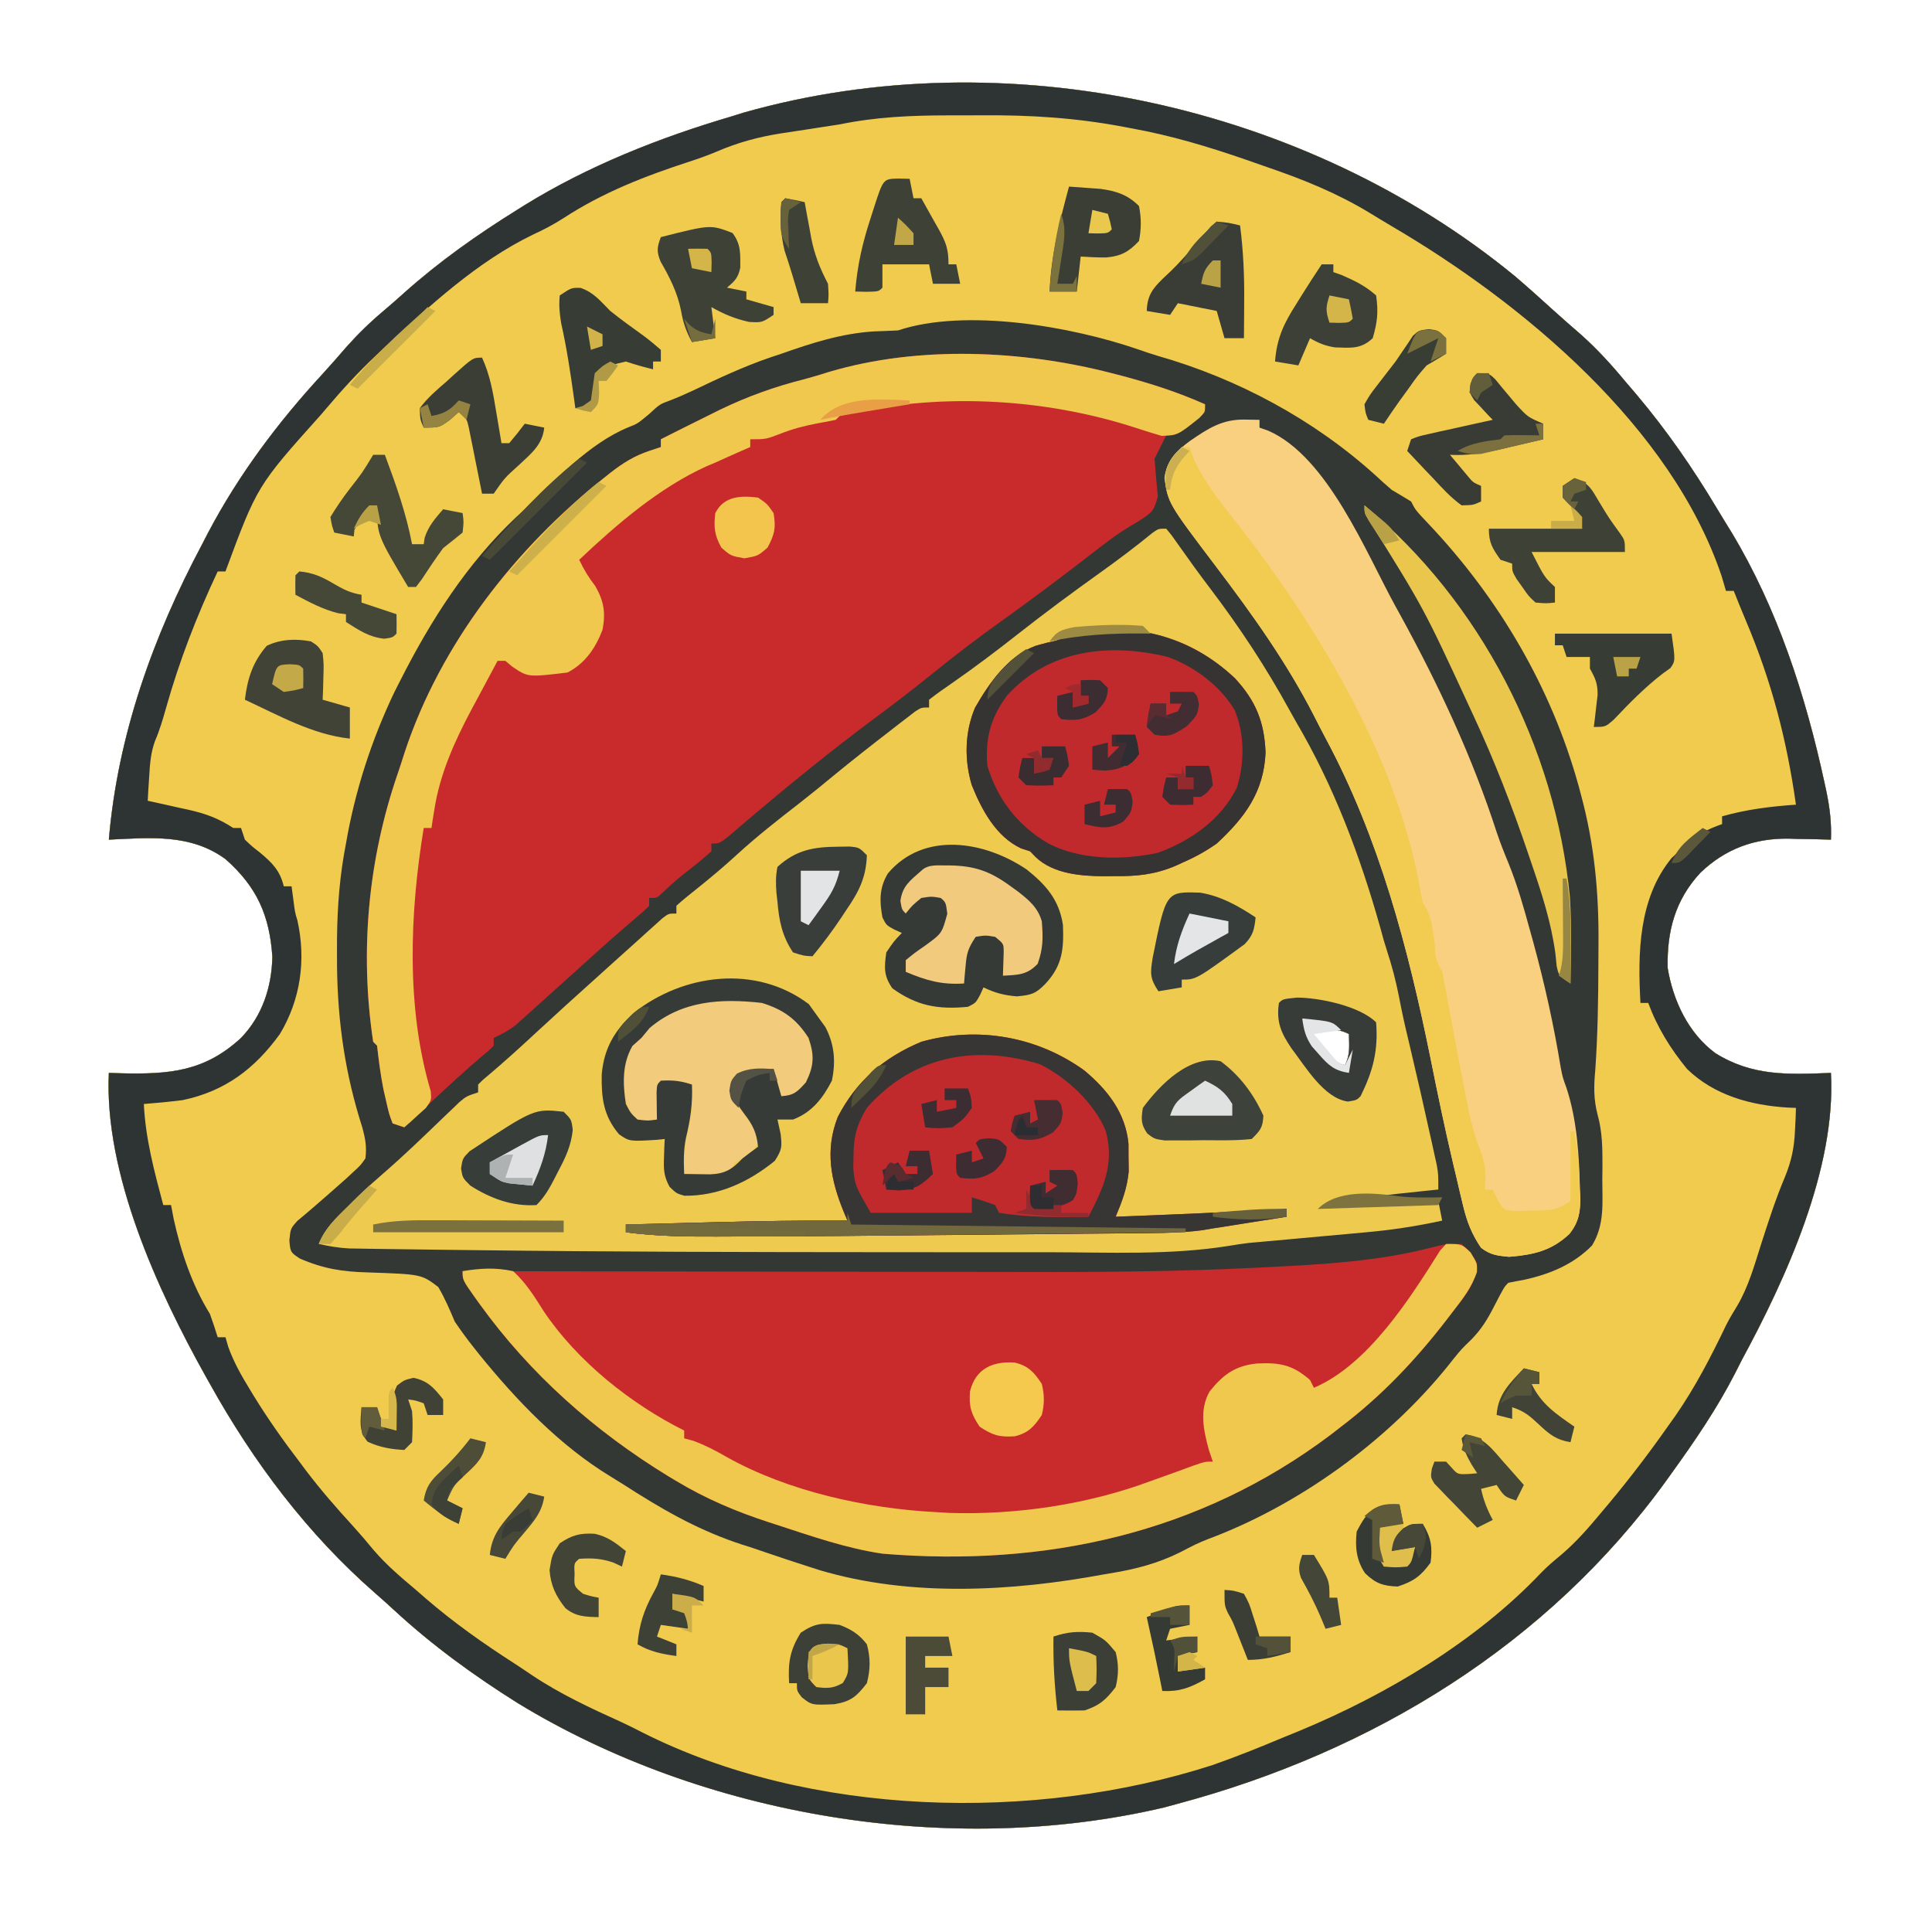 <svg width="497" height="497" viewBox="0 0 497 497" fill="none" xmlns="http://www.w3.org/2000/svg">
<path d="M389.707 71.039C393.044 73.893 396.313 76.815 399.555 79.777C401.902 81.91 404.29 83.986 406.688 86.062C410.848 89.775 414.449 93.708 418 98C418.967 99.132 419.935 100.263 420.902 101.395C428.725 110.658 435.426 120.345 441.649 130.745C442.882 132.802 444.138 134.843 445.398 136.883C457.257 156.535 464.467 178.861 469.312 201.187C469.57 202.373 469.57 202.373 469.833 203.583C470.699 207.794 471.186 211.675 471 216C469.793 215.965 468.587 215.93 467.344 215.895C465.729 215.866 464.115 215.839 462.5 215.812C461.709 215.787 460.917 215.762 460.102 215.736C451.322 215.628 443.858 218.344 437.402 224.531C430.937 231.521 428.789 239.541 429 249C430.383 257.361 434.291 265.76 441.246 270.902C450.828 276.899 460.06 276.429 471 276C472.358 300.585 459.492 328.776 448 350C447.174 351.632 447.174 351.632 446.332 353.297C441.654 362.409 435.979 370.708 430 379C429.391 379.851 429.391 379.851 428.77 380.719C398.185 423.112 353.024 450.627 303 464C301.833 464.318 300.667 464.637 299.465 464.965C244.561 477.872 181.172 467.346 133.262 438.168C121.967 431.078 111.227 423.29 101.422 414.234C99.828 412.764 98.213 411.315 96.578 409.891C79.141 394.675 65.23 376.175 54 356C53.652 355.382 53.305 354.763 52.947 354.126C40.581 332.008 26.759 301.905 28 276C29.123 276.035 30.245 276.07 31.402 276.105C43.604 276.375 52.662 275.643 62 267C67.476 261.325 69.892 253.954 70.062 246.129C69.355 235.506 66.081 228.12 58 221C48.984 214.418 38.608 215.505 28 216C30.261 189.145 39.402 163.667 52 140C52.513 139.007 53.026 138.015 53.555 136.992C61.362 122.179 71.513 108.63 82.848 96.34C84.967 94.036 87.014 91.68 89.062 89.312C92.068 85.936 95.183 82.9 98.641 79.992C100.453 78.462 102.223 76.908 103.984 75.32C113.045 67.231 122.698 60.419 133 54C133.652 53.592 134.303 53.183 134.975 52.762C151.27 42.693 169.662 35.403 188 30C189.102 29.656 190.204 29.312 191.34 28.957C258.579 9.902 335.916 26.889 389.707 71.039ZM337 265C337.928 266.319 338.868 267.63 339.812 268.937C340.596 270.034 340.596 270.034 341.395 271.152C342.959 273.269 342.959 273.269 346 274C347.354 271.291 347.065 268.991 347 266C344.713 264.856 343.407 264.897 340.875 264.937C338.957 264.968 338.957 264.968 337 265Z" fill="#343834"/>
<path d="M389.707 71.039C393.044 73.893 396.313 76.815 399.555 79.777C401.902 81.91 404.29 83.986 406.688 86.062C410.848 89.775 414.449 93.708 418 98C418.967 99.132 419.935 100.263 420.902 101.395C428.725 110.658 435.426 120.345 441.649 130.745C442.882 132.802 444.138 134.843 445.398 136.883C457.257 156.535 464.467 178.861 469.312 201.187C469.57 202.373 469.57 202.373 469.833 203.583C470.699 207.794 471.186 211.675 471 216C469.793 215.965 468.587 215.93 467.344 215.895C465.729 215.866 464.115 215.839 462.5 215.812C461.709 215.787 460.917 215.762 460.102 215.736C451.322 215.628 443.858 218.344 437.402 224.531C430.937 231.521 428.789 239.541 429 249C430.383 257.361 434.291 265.76 441.246 270.902C450.828 276.899 460.06 276.429 471 276C472.358 300.585 459.492 328.776 448 350C447.174 351.632 447.174 351.632 446.332 353.297C441.654 362.409 435.979 370.708 430 379C429.391 379.851 429.391 379.851 428.77 380.719C398.185 423.112 353.024 450.627 303 464C301.833 464.318 300.667 464.637 299.465 464.965C244.561 477.872 181.172 467.346 133.262 438.168C121.967 431.078 111.227 423.29 101.422 414.234C99.828 412.764 98.213 411.315 96.578 409.891C79.141 394.675 65.23 376.175 54 356C53.652 355.382 53.305 354.763 52.947 354.126C40.581 332.008 26.759 301.905 28 276C29.123 276.035 30.245 276.07 31.402 276.105C43.604 276.375 52.662 275.643 62 267C67.476 261.325 69.892 253.954 70.062 246.129C69.355 235.506 66.081 228.12 58 221C48.984 214.418 38.608 215.505 28 216C30.261 189.145 39.402 163.667 52 140C52.513 139.007 53.026 138.015 53.555 136.992C61.362 122.179 71.513 108.63 82.848 96.34C84.967 94.036 87.014 91.68 89.062 89.312C92.068 85.936 95.183 82.9 98.641 79.992C100.453 78.462 102.223 76.908 103.984 75.32C113.045 67.231 122.698 60.419 133 54C133.652 53.592 134.303 53.183 134.975 52.762C151.27 42.693 169.662 35.403 188 30C189.102 29.656 190.204 29.312 191.34 28.957C258.579 9.902 335.916 26.889 389.707 71.039ZM231 85C228.938 85.104 226.876 85.183 224.812 85.25C216.358 85.8 208.954 88.202 201 91C200.033 91.321 199.066 91.642 198.07 91.973C191.278 94.301 184.851 97.319 178.383 100.414C176.365 101.36 174.323 102.259 172.242 103.055C169.712 103.993 169.712 103.993 167 106.5C164 109 164 109 161.66 109.91C151.541 114.056 142.823 123.549 135 131C134.242 131.693 133.484 132.387 132.703 133.102C120.087 145.027 110.796 159.613 103 175C102.5 175.984 102 176.967 101.484 177.98C95.576 190.34 91.314 203.509 89 217C88.747 218.386 88.747 218.386 88.49 219.8C87.069 228.113 86.65 236.199 86.688 244.625C86.692 245.937 86.696 247.248 86.7 248.6C86.867 263.038 88.811 276.379 93.231 290.117C93.992 292.971 94.378 295.073 94 298C92.75 299.773 92.75 299.773 91 301.375C90.365 301.967 89.729 302.558 89.074 303.168C88.39 303.773 87.705 304.377 87 305C86.305 305.615 85.61 306.23 84.894 306.863C82.12 309.294 79.346 311.715 76.5 314.062C74.756 316.009 74.756 316.009 74.438 319.062C74.701 322.134 74.701 322.134 77.125 323.75C83.204 326.393 88.117 327.158 94.706 327.325C108.422 327.802 108.422 327.802 112.742 331.082C114.443 333.972 115.69 336.914 117 340C118.552 342.275 120.102 344.416 121.812 346.562C122.266 347.137 122.72 347.711 123.187 348.302C132.849 360.218 143.947 371.867 157.128 379.86C159.357 381.217 161.553 382.622 163.754 384.023C173.271 389.997 182.209 394.758 193 398C194.27 398.425 195.538 398.857 196.805 399.293C200.522 400.574 204.256 401.798 208 403C208.933 403.3 209.867 403.601 210.828 403.91C234.173 410.865 260.331 409.402 284 405C285.35 404.769 286.701 404.539 288.051 404.309C294.494 403.097 299.911 401.392 305.66 398.242C307.965 397.019 310.243 396.094 312.688 395.187C336.035 386.039 358.614 369.255 373.93 349.543C376 347 376 347 378.555 344.535C381.085 341.912 382.591 339.481 384.25 336.25C386.944 331.056 386.944 331.056 388 330C389.308 329.726 390.622 329.481 391.938 329.25C398.604 327.812 404.757 325.298 409.562 320.375C412.838 314.963 412.184 309.446 412.188 303.312C412.2 302.248 412.212 301.184 412.225 300.088C412.233 295.469 412.219 291.177 410.965 286.711C409.923 282.705 410.001 279.367 410.375 275.312C411.029 266.076 411.154 256.852 411.179 247.596C411.185 245.968 411.194 244.34 411.207 242.711C411.31 229.631 410.161 217.309 406.75 204.625C406.535 203.82 406.319 203.014 406.097 202.185C399.088 176.84 385.56 153.898 367.542 134.832C364.088 131.176 364.088 131.176 363 129C361.337 127.995 359.669 126.995 358 126C356.575 124.784 355.179 123.532 353.812 122.25C337.888 107.873 318.413 97.426 297.864 91.554C296.184 91.055 294.526 90.487 292.871 89.91C275.736 83.99 248.429 79.19 231 85Z" fill="#F0CB4E"/>
<path d="M300 136C301.453 137.738 301.453 137.738 303.25 140.312C305.865 144.019 308.504 147.685 311.254 151.293C318.929 161.408 325.713 171.703 331.811 182.841C332.885 184.792 333.988 186.722 335.105 188.648C344.501 205.339 351.021 223.553 356 242C356.556 243.814 357.118 245.627 357.688 247.438C358.847 251.289 359.668 255.136 360.414 259.086C361.129 262.641 361.968 266.162 362.812 269.688C364.524 276.882 366.159 284.091 367.75 291.312C367.973 292.309 368.196 293.306 368.425 294.333C368.63 295.271 368.835 296.209 369.047 297.176C369.231 298.01 369.415 298.845 369.604 299.704C370 302 370 302 370 306C368.828 306.121 367.656 306.242 366.449 306.367C364.862 306.536 363.275 306.706 361.688 306.875C360.921 306.954 360.155 307.032 359.365 307.113C353.138 307.785 347.208 308.871 341 310C350.57 309.67 360.14 309.34 370 309C370.33 310.65 370.66 312.3 371 314C364.361 315.449 357.814 316.445 351.047 317.035C349.691 317.161 349.691 317.161 348.308 317.288C345.456 317.551 342.603 317.807 339.75 318.062C336.883 318.322 334.016 318.584 331.149 318.847C329.375 319.01 327.601 319.171 325.827 319.328C325.019 319.402 324.211 319.475 323.378 319.551C322.324 319.645 322.324 319.645 321.249 319.741C319.54 319.938 317.839 320.201 316.144 320.493C300.944 322.943 285.147 322.146 269.812 322.133C267.817 322.134 265.821 322.134 263.826 322.136C256.019 322.141 248.212 322.136 240.406 322.129C235.997 322.125 231.588 322.123 227.18 322.121C192.024 322.107 156.869 322.032 121.716 321.594C119.193 321.563 116.67 321.533 114.148 321.503C110.274 321.457 106.4 321.405 102.526 321.347C100.498 321.318 98.471 321.292 96.444 321.266C95.257 321.246 94.071 321.226 92.848 321.205C91.83 321.19 90.812 321.174 89.764 321.158C87.086 321.005 84.611 320.596 82 320C83.594 316.088 86.139 313.628 89.125 310.688C90.035 309.784 90.945 308.88 91.883 307.949C94.134 305.781 96.454 303.714 98.816 301.668C104.077 297.105 109.073 292.268 114.084 287.434C115.166 286.403 115.166 286.403 116.27 285.352C116.915 284.731 117.561 284.111 118.226 283.471C120 282 120 282 123 281C123 280.34 123 279.68 123 279C124.293 277.695 124.293 277.695 126.188 276.125C130.006 272.881 133.705 269.535 137.375 266.125C142.871 261.031 148.419 256 154 251C155.708 249.458 157.417 247.917 159.125 246.375C160.75 244.917 162.375 243.458 164 242C164.771 241.3 165.542 240.6 166.336 239.879C167.05 239.238 167.764 238.598 168.5 237.938C169.129 237.369 169.758 236.801 170.406 236.215C172 235 172 235 174 235C174 234.34 174 233.68 174 233C175.573 231.586 177.211 230.244 178.875 228.938C182.634 225.935 186.279 222.888 189.812 219.625C194.857 215.029 200.183 210.861 205.57 206.68C208.529 204.38 211.429 202.018 214.312 199.625C219.161 195.64 224.095 191.772 229.062 187.938C229.814 187.352 230.565 186.767 231.339 186.165C232.043 185.624 232.747 185.084 233.473 184.527C234.42 183.796 234.42 183.796 235.387 183.051C237 182 237 182 239 182C239 181.34 239 180.68 239 180C240.927 178.501 242.858 177.119 244.875 175.75C250.647 171.737 256.229 167.538 261.75 163.188C268.66 157.756 275.694 152.538 282.847 147.432C287.497 144.108 292.046 140.699 296.469 137.074C298 136 298 136 300 136ZM337 265C337.928 266.319 338.868 267.63 339.812 268.938C340.596 270.034 340.596 270.034 341.395 271.152C342.959 273.269 342.959 273.269 346 274C347.354 271.291 347.065 268.991 347 266C344.713 264.856 343.407 264.897 340.875 264.938C338.957 264.968 338.957 264.968 337 265Z" fill="#EECA4E"/>
<path d="M286 96C287.212 96.313 287.212 96.313 288.448 96.632C295.86 98.598 302.987 100.878 310 104C310 104.66 310 105.32 310 106C308.32 107.508 308.32 107.508 306.125 109.125C305.046 109.933 305.046 109.933 303.945 110.758C302 112 302 112 300 112C299.691 112.619 299.381 113.237 299.062 113.875C298.375 115.25 297.688 116.625 297 118C297.249 121.218 297.518 124.429 297.844 127.641C296.866 131.532 296.312 131.838 293.09 133.949C292.269 134.439 291.449 134.928 290.603 135.432C287.972 137.017 285.59 138.752 283.16 140.629C282.334 141.265 281.508 141.901 280.657 142.556C279.801 143.218 278.945 143.88 278.062 144.562C271.327 149.739 264.543 154.819 257.625 159.75C251.347 164.232 245.264 168.893 239.273 173.752C234.495 177.626 229.616 181.331 224.68 185.004C213.967 192.984 203.561 201.426 193.371 210.062C192.82 210.529 192.268 210.995 191.7 211.475C190.216 212.736 188.737 214.002 187.258 215.27C185 217 185 217 183 217C183 217.66 183 218.32 183 219C181.28 220.539 179.498 222.007 177.688 223.437C173.835 226.452 173.835 226.452 170.27 229.785C169 231 169 231 167 231C167 231.66 167 232.32 167 233C165.602 234.41 165.602 234.41 163.625 236.062C160.417 238.791 157.25 241.551 154.125 244.375C153.285 245.133 152.444 245.891 151.578 246.672C150.727 247.44 149.877 248.208 149 249C145.672 252.006 142.338 255.005 139 258C138.252 258.677 137.505 259.354 136.734 260.051C136.038 260.673 135.342 261.296 134.625 261.937C134.019 262.483 133.413 263.028 132.789 263.59C130.948 265.041 129.129 266.029 127 267C127 267.66 127 268.32 127 269C125.777 270.234 125.777 270.234 123.938 271.75C119.498 275.515 115.246 279.458 111 283.437C110.317 284.077 109.633 284.717 108.929 285.376C107.285 286.916 105.642 288.458 104 290C103.01 289.67 102.02 289.34 101 289C100.086 286.559 100.086 286.559 99.375 283.437C99.004 281.817 99.004 281.817 98.625 280.164C97.891 276.448 97.426 272.762 97 269C96.67 268.67 96.34 268.34 96 268C92.491 244.739 94.71 221.004 102.36 198.869C102.971 197.084 103.545 195.286 104.117 193.488C113.325 165.642 132.572 141.068 155.375 122.937C155.958 122.472 156.541 122.006 157.142 121.527C160.298 119.083 163.209 117.257 167 116C167.99 115.67 168.98 115.34 170 115C170 114.34 170 113.68 170 113C173.987 110.974 177.99 108.98 182 107C183.056 106.474 184.111 105.948 185.199 105.406C192.314 101.976 199.33 99.452 206.99 97.533C209.135 96.964 211.242 96.308 213.359 95.644C236.35 88.854 262.945 90.045 286 96Z" fill="#C92B2D"/>
<path d="M376 320C378.312 322.188 378.312 322.188 380 325C379.863 330.158 376.648 333.652 373.625 337.562C373.086 338.267 372.548 338.972 371.992 339.698C364 350.018 355.431 359.068 345 367C344.127 367.677 343.255 368.354 342.355 369.051C308.536 394.551 268.785 403.15 227.043 399.68C217.648 398.306 208.632 395.118 199.625 392.188C198.981 391.979 198.338 391.771 197.675 391.556C189.266 388.805 181.587 385.557 174 381C173.334 380.602 172.668 380.204 171.982 379.794C152.992 368.175 136.417 353.538 123.375 335.438C122.937 334.829 122.498 334.221 122.046 333.594C119 329.257 119 329.257 119 327C119.906 327.002 120.813 327.004 121.746 327.006C144 327.05 166.254 327.083 188.508 327.104C199.271 327.114 210.034 327.128 220.796 327.151C230.199 327.171 239.601 327.184 249.003 327.188C253.962 327.191 258.921 327.197 263.88 327.211C283.923 327.269 303.912 327.088 323.934 326.082C324.761 326.04 325.589 325.999 326.442 325.957C340.456 325.244 354.685 324.463 368.312 320.906C372 320 372 320 376 320Z" fill="#C92B2D"/>
<path d="M389.707 71.039C393.044 73.893 396.313 76.815 399.555 79.777C401.902 81.91 404.29 83.986 406.688 86.062C410.848 89.775 414.449 93.708 418 98C418.967 99.132 419.935 100.263 420.902 101.395C428.725 110.658 435.426 120.345 441.649 130.745C442.882 132.802 444.138 134.843 445.398 136.883C457.257 156.535 464.467 178.861 469.312 201.187C469.57 202.373 469.57 202.373 469.833 203.583C470.699 207.794 471.186 211.675 471 216C469.793 215.965 468.587 215.93 467.344 215.895C465.729 215.866 464.115 215.839 462.5 215.812C461.709 215.787 460.917 215.762 460.102 215.736C451.322 215.628 443.858 218.344 437.402 224.531C430.937 231.521 428.789 239.541 429 249C430.383 257.361 434.291 265.76 441.246 270.902C450.828 276.899 460.06 276.429 471 276C472.358 300.585 459.492 328.776 448 350C447.174 351.632 447.174 351.632 446.332 353.297C441.654 362.409 435.979 370.708 430 379C429.391 379.851 429.391 379.851 428.77 380.719C398.185 423.112 353.024 450.627 303 464C301.833 464.318 300.667 464.637 299.465 464.965C244.561 477.872 181.172 467.346 133.262 438.168C121.967 431.078 111.227 423.29 101.422 414.234C99.828 412.764 98.213 411.315 96.578 409.891C79.141 394.675 65.23 376.175 54 356C53.652 355.382 53.305 354.763 52.947 354.126C40.581 332.008 26.759 301.905 28 276C29.123 276.035 30.245 276.07 31.402 276.105C43.604 276.375 52.662 275.643 62 267C67.476 261.325 69.892 253.954 70.062 246.129C69.355 235.506 66.081 228.12 58 221C48.984 214.418 38.608 215.505 28 216C30.261 189.145 39.402 163.667 52 140C52.513 139.007 53.026 138.015 53.555 136.992C61.362 122.179 71.513 108.63 82.848 96.34C84.967 94.036 87.014 91.68 89.062 89.312C92.068 85.936 95.183 82.9 98.641 79.992C100.453 78.462 102.223 76.908 103.984 75.32C113.045 67.231 122.698 60.419 133 54C133.652 53.592 134.303 53.183 134.975 52.762C151.27 42.693 169.662 35.403 188 30C189.102 29.656 190.204 29.312 191.34 28.957C258.579 9.902 335.916 26.889 389.707 71.039ZM216 32C213.978 32.32 211.955 32.63 209.93 32.93C208.931 33.086 207.932 33.242 206.902 33.402C204.878 33.718 202.852 34.026 200.824 34.324C194.97 35.256 189.818 36.657 184.373 38.997C182.08 39.966 179.788 40.78 177.422 41.551C165.867 45.317 155.075 49.496 144.871 56.172C142.313 57.8 139.811 59.11 137.062 60.375C122.739 67.304 110.286 78.835 98.75 89.562C98.088 90.176 97.426 90.789 96.745 91.421C92.191 95.707 88.035 100.225 84 105C83.507 105.577 83.013 106.153 82.505 106.747C66.155 124.998 66.155 124.998 58 147C57.34 147 56.68 147 56 147C50.607 158.451 46.132 169.997 42.699 182.176C41.888 185.048 41.073 187.83 39.895 190.574C38.751 193.674 38.575 196.521 38.375 199.812C38.3 200.974 38.225 202.135 38.148 203.332C38.099 204.212 38.05 205.093 38 206C39.169 206.254 40.338 206.508 41.543 206.77C43.091 207.117 44.639 207.464 46.188 207.812C46.956 207.978 47.725 208.144 48.518 208.314C52.888 209.309 56.21 210.509 60 213C60.66 213 61.32 213 62 213C62.33 213.99 62.66 214.98 63 216C64.8 217.71 64.8 217.71 66.938 219.375C70.053 222 72.009 223.914 73 228C73.66 228 74.32 228 75 228C75.144 229.072 75.289 230.145 75.438 231.25C75.873 234.7 75.873 234.7 76.512 236.797C78.76 246.943 77.333 257.123 72 266C65.519 274.95 57.897 280.706 47 283C43.672 283.421 40.345 283.744 37 284C37.431 292.964 39.699 301.374 42 310C42.66 310 43.32 310 44 310C44.227 311.196 44.454 312.392 44.688 313.625C46.583 322.155 49.396 330.56 54 338C54.711 339.984 55.39 341.982 56 344C56.66 344 57.32 344 58 344C58.245 344.842 58.49 345.683 58.742 346.551C60.139 350.38 62.005 353.729 64.125 357.187C64.722 358.171 64.722 358.171 65.332 359.174C68.921 365.011 72.841 370.554 77 376C77.574 376.767 78.147 377.534 78.738 378.324C82.541 383.333 86.631 388.014 90.875 392.652C92.662 394.626 94.371 396.633 96.062 398.687C99.359 402.55 103.118 405.742 107 409C108.313 410.145 108.313 410.145 109.652 411.312C116.818 417.469 124.328 422.783 132.275 427.883C133.797 428.869 135.301 429.883 136.801 430.902C144.153 435.822 151.976 439.442 160.012 443.079C161.705 443.863 163.372 444.705 165.031 445.559C208.257 467.468 266.163 468.793 311.783 454.104C317.949 451.961 323.981 449.523 330 447C331.435 446.415 332.87 445.831 334.305 445.246C356.633 435.976 379.791 422.207 396.496 404.539C398.08 402.919 399.75 401.501 401.5 400.062C405.444 396.732 408.704 392.961 412 389C412.713 388.152 413.426 387.304 414.16 386.43C419.383 380.14 424.301 373.689 429 367C429.659 366.077 430.317 365.154 430.996 364.203C436.159 356.756 440.154 348.981 444.064 340.838C444.95 339.097 445.965 337.424 446.984 335.758C449.811 330.894 451.308 325.525 453 320.187C454.898 314.268 456.783 308.413 459.203 302.684C460.834 298.704 461.566 295.206 461.75 290.875C461.807 289.759 461.863 288.642 461.922 287.492C461.948 286.67 461.973 285.847 462 285C461.322 284.974 460.644 284.948 459.945 284.922C450.412 284.341 441.036 281.821 434 275C429.707 269.753 426.349 264.356 424 258C423.34 258 422.68 258 422 258C421.292 245.282 421.47 231.136 430 220.75C430.969 219.801 431.967 218.879 433 218C433.846 217.237 434.691 216.474 435.562 215.687C437.98 214.014 440.226 212.951 443 212C443 211.34 443 210.68 443 210C449.325 208.21 455.449 207.458 462 207C459.632 190.232 455.738 175.299 449.148 159.727C448.068 157.162 447.025 154.586 446 152C445.34 152 444.68 152 444 152C443.629 150.742 443.258 149.484 442.875 148.187C429.988 109.827 391.756 77.972 358.102 58.239C356.159 57.094 354.234 55.925 352.312 54.746C343.875 49.643 335.284 46.172 326 43C324.27 42.393 322.539 41.786 320.809 41.18C310.964 37.77 301.271 34.845 291 33C290.349 32.876 289.697 32.752 289.026 32.623C276.773 30.304 264.887 29.554 252.427 29.664C249.54 29.688 246.654 29.684 243.768 29.678C234.291 29.692 225.309 30.082 216 32Z" fill="#2D3433"/>
<path d="M320.188 107.937C322.075 107.968 322.075 107.968 324 108C324 108.66 324 109.32 324 110C324.749 110.264 325.498 110.528 326.27 110.801C341.565 117.519 351.405 142.188 359 156C359.755 157.37 359.755 157.37 360.525 158.767C370.234 176.521 378.796 194.871 385.033 214.145C385.936 216.81 386.946 219.388 388.027 221.984C390.327 227.616 391.958 233.388 393.562 239.25C393.867 240.351 394.171 241.452 394.485 242.586C397.37 253.137 399.701 263.703 401.473 274.5C401.969 277.099 401.969 277.099 402.988 279.918C405.725 288.253 406.215 297.272 406.438 306C406.472 306.705 406.506 307.411 406.542 308.138C406.573 311.934 406.053 314.432 403.746 317.383C399.129 321.783 394.442 322.8 388.188 323.312C385.109 323.011 383.453 322.84 381 321C378.611 317.486 377.369 314.307 376.387 310.187C376.112 309.045 375.836 307.902 375.553 306.725C375.267 305.496 374.982 304.266 374.688 303C374.379 301.7 374.07 300.401 373.761 299.101C371.684 290.289 369.84 281.44 368.062 272.562C362.278 243.977 354.846 215.652 340.975 189.828C339.984 187.97 339.026 186.097 338.074 184.219C330.999 170.396 322.135 158.026 312.773 145.676C300.494 129.457 300.494 129.457 299.562 122.937C300.257 118.276 302.443 116.158 306.164 113.391C310.833 110.197 314.392 107.842 320.188 107.937Z" fill="#F9D07F"/>
<path d="M286 96C287.212 96.313 287.212 96.313 288.448 96.632C295.86 98.598 302.987 100.878 310 104C310 106 310 106 308.496 107.543C302.964 111.962 302.964 111.962 298.812 112.125C296.657 111.489 294.507 110.836 292.375 110.125C268.255 102.249 240.688 100.899 216 107C215.67 107.33 215.34 107.66 215 108C213.486 108.325 211.963 108.609 210.438 108.875C207.005 109.523 203.869 110.33 200.625 111.625C197 113 197 113 193 113C193 113.66 193 114.32 193 115C192.466 115.231 191.933 115.461 191.383 115.699C188.913 116.78 186.457 117.891 184 119C183.254 119.316 182.507 119.632 181.738 119.957C169.561 125.477 158.653 134.883 149 144C150.207 146.543 151.382 148.495 153.125 150.75C155.364 154.63 155.83 157.665 155 162C153.207 166.726 150.503 170.655 146 173C135.809 174.23 135.809 174.23 131.754 171.473C131.175 170.987 130.596 170.501 130 170C129.34 170 128.68 170 128 170C126.238 173.264 124.493 176.538 122.75 179.812C122.259 180.722 121.768 181.631 121.262 182.568C116.951 190.702 113.178 199.026 111.75 208.187C111.6 209.109 111.451 210.031 111.297 210.98C111.199 211.647 111.101 212.313 111 213C110.34 213 109.68 213 109 213C105.41 234.861 104.427 259.297 110.813 280.727C111 283 111 283 109.566 285.02C108.905 285.611 108.244 286.203 107.563 286.812C106.904 287.417 106.245 288.022 105.566 288.645C105.049 289.092 104.533 289.539 104 290C103.01 289.67 102.02 289.34 101 289C100.086 286.559 100.086 286.559 99.375 283.437C99.004 281.817 99.004 281.817 98.625 280.164C97.891 276.448 97.426 272.762 97 269C96.67 268.67 96.34 268.34 96 268C92.491 244.739 94.71 221.004 102.36 198.869C102.971 197.084 103.545 195.286 104.117 193.488C113.325 165.642 132.572 141.068 155.375 122.937C155.958 122.472 156.541 122.006 157.142 121.527C160.298 119.083 163.209 117.257 167 116C167.99 115.67 168.98 115.34 170 115C170 114.34 170 113.68 170 113C173.987 110.974 177.99 108.98 182 107C183.056 106.474 184.111 105.948 185.199 105.406C192.314 101.976 199.33 99.452 206.99 97.533C209.135 96.964 211.242 96.308 213.359 95.644C236.35 88.854 262.945 90.045 286 96Z" fill="#EFC84D"/>
<path d="M317.723 174.523C323.064 180.332 325.262 185.735 325.562 193.625C325.103 203.693 320.294 210.248 313 217C310.127 219.021 307.22 220.604 304 222C303.143 222.388 303.143 222.388 302.269 222.785C296.959 225.018 292.286 225.458 286.562 225.375C285.37 225.392 285.37 225.392 284.154 225.41C278.125 225.381 270.928 224.83 266.389 220.443C265.931 219.967 265.472 219.491 265 219C264.237 218.753 263.474 218.505 262.687 218.25C256.242 215.252 252.567 208.384 250 202C248.034 195.529 248.16 188.323 250.816 182.082C254.454 175.684 259.407 168.651 266.543 166.086C267.852 165.734 267.852 165.734 269.187 165.375C272.373 164.694 272.373 164.694 275 163C291.075 159.798 305.884 163.324 317.723 174.523Z" fill="#C12A2D"/>
<path d="M372 320C376 320 376 320 378.312 322.188C380 325 380 325 379.941 327.203C378.583 331.239 376.213 334.215 373.625 337.562C373.086 338.267 372.548 338.972 371.992 339.698C364 350.018 355.431 359.068 345 367C344.127 367.677 343.255 368.354 342.355 369.051C308.536 394.551 268.785 403.15 227.043 399.68C217.648 398.306 208.632 395.118 199.625 392.188C198.981 391.979 198.338 391.771 197.675 391.556C189.266 388.805 181.587 385.557 174 381C173.334 380.602 172.668 380.204 171.982 379.794C152.992 368.175 136.417 353.538 123.375 335.438C122.937 334.829 122.498 334.221 122.046 333.594C119 329.257 119 329.257 119 327C123.529 326.244 127.493 326.02 132 327C135.315 330.007 137.478 333.523 139.854 337.293C148.513 350.183 162.233 361.116 176 368C176 368.66 176 369.32 176 370C176.763 370.206 177.526 370.412 178.312 370.625C181.489 371.809 184.025 373.122 186.938 374.812C202.793 383.684 222.925 388.086 241 389C242.609 389.097 242.609 389.097 244.25 389.195C261.505 389.735 279.808 387.037 296 381C297.921 380.309 299.844 379.624 301.767 378.939C303.581 378.288 305.391 377.621 307.199 376.953C310 376 310 376 312 376C311.67 375.031 311.34 374.061 311 373.062C309.605 367.985 308.453 362.727 311.168 357.941C314.676 353.603 317.688 351.351 323.324 350.754C329.233 350.462 332.519 351.093 337 355C337.33 355.66 337.66 356.32 338 357C351.937 351.069 362.706 334.038 370.465 321.695C370.971 321.136 371.478 320.576 372 320Z" fill="#F0C84D"/>
<path d="M278.938 275.375C284.921 280.361 289.568 286.305 290.301 294.27C290.305 295.439 290.309 296.608 290.312 297.813C290.329 298.974 290.346 300.135 290.363 301.332C289.93 305.709 288.688 308.951 287 313C301.673 312.441 316.339 311.821 331 311C331 311.66 331 312.32 331 313C327.979 313.48 324.958 313.959 321.938 314.438C321.09 314.572 320.242 314.707 319.369 314.846C318.534 314.978 317.7 315.11 316.84 315.246C316.081 315.367 315.321 315.487 314.539 315.611C313.701 315.739 312.863 315.868 312 316C310.474 316.253 310.474 316.253 308.918 316.512C304.51 317.061 300.216 317.175 295.781 317.205C294.432 317.22 294.432 317.22 293.056 317.235C290.086 317.267 287.115 317.292 284.145 317.316C282.044 317.337 279.943 317.358 277.842 317.379C273.421 317.423 269 317.464 264.579 317.503C259.027 317.551 253.475 317.605 247.923 317.661C228.201 317.858 208.479 318.039 188.756 318.084C187.247 318.088 185.738 318.093 184.229 318.101C176.433 318.136 168.743 318.015 161 317C161 316.34 161 315.68 161 315C166.546 314.855 172.092 314.713 177.638 314.573C179.517 314.525 181.397 314.477 183.276 314.427C194.854 314.124 206.418 313.926 218 314C217.539 312.903 217.539 312.903 217.068 311.784C213.689 303.571 212.197 295.867 215.5 287.375C220.281 278.063 227.396 272.019 237 268C251.521 263.887 266.903 266.664 278.938 275.375Z" fill="#C12A2D"/>
<path d="M304 115C304.66 115 305.32 115 306 115C306.33 115.928 306.66 116.856 307 117.812C310.017 124.792 315.185 130.652 319.805 136.633C339.99 162.908 360.086 196.646 365.508 229.844C365.906 232.017 365.906 232.017 366.988 233.863C368.357 236.754 368.641 239.525 369.062 242.688C369.278 246.666 369.278 246.666 371 250C371.459 252.158 371.864 254.328 372.25 256.5C372.514 257.948 372.78 259.396 373.047 260.844C373.196 261.653 373.345 262.463 373.498 263.297C374.471 268.537 375.479 273.769 376.5 279C376.701 280.062 376.903 281.123 377.11 282.217C378.009 286.787 378.944 291.155 380.645 295.5C382.167 299.432 382.259 301.856 382 306C382.66 306 383.32 306 384 306C384.403 306.816 384.807 307.632 385.223 308.473C386.786 311.321 386.786 311.321 389.996 311.559C391.132 311.519 392.267 311.479 393.438 311.438C394.571 311.416 395.704 311.394 396.871 311.371C400.27 311.147 400.27 311.147 404 309C404 303.06 404 297.12 404 291C404.33 291 404.66 291 405 291C405.938 295.859 406.28 300.568 406.375 305.5C406.431 306.6 406.431 306.6 406.488 307.723C406.552 311.688 406.239 314.239 403.75 317.414C399.113 321.774 394.432 322.801 388.188 323.312C385.109 323.011 383.453 322.84 381 321C378.611 317.486 377.369 314.307 376.387 310.188C376.112 309.045 375.836 307.902 375.553 306.725C375.267 305.496 374.982 304.266 374.688 303C374.379 301.7 374.07 300.401 373.761 299.101C371.684 290.29 369.84 281.44 368.062 272.562C362.278 243.977 354.846 215.652 340.975 189.828C339.984 187.97 339.026 186.097 338.074 184.219C330.999 170.396 322.135 158.027 312.773 145.676C300.494 129.457 300.494 129.457 299.562 122.938C300.11 119.259 301.395 117.605 304 115Z" fill="#F1CC50"/>
<path d="M264.125 223.688C269.111 227.655 272.483 231.525 273.441 237.969C273.677 244.097 273.322 248.318 269 253C266.432 255.656 265.305 255.972 261.562 256.313C258.252 256.022 255.966 255.438 253 254C252.711 254.639 252.422 255.279 252.125 255.938C251 258 251 258 249 259C241.315 259.731 235.893 258.795 229.562 254.25C227.298 250.989 227.455 248.884 228 245C230 242.063 230 242.063 232 240C231.361 239.711 230.721 239.423 230.062 239.125C228 238 228 238 227 236C226.234 231.805 226.164 228.374 228.422 224.664C237.645 213.746 253.277 216.329 264.125 223.688Z" fill="#353A37"/>
<path d="M278.938 275.375C284.921 280.361 289.568 286.305 290.301 294.27C290.305 295.439 290.309 296.608 290.312 297.813C290.329 298.974 290.346 300.135 290.363 301.332C289.93 305.709 288.688 308.951 287 313C301.673 312.441 316.339 311.821 331 311C331 311.66 331 312.32 331 313C327.979 313.48 324.958 313.959 321.938 314.438C321.09 314.572 320.242 314.707 319.369 314.846C318.534 314.978 317.7 315.11 316.84 315.246C316.081 315.367 315.321 315.487 314.539 315.611C313.701 315.739 312.863 315.868 312 316C310.474 316.253 310.474 316.253 308.918 316.512C304.51 317.061 300.216 317.175 295.781 317.205C294.432 317.22 294.432 317.22 293.056 317.235C290.086 317.267 287.115 317.292 284.145 317.316C282.044 317.337 279.943 317.358 277.842 317.379C273.421 317.423 269 317.464 264.579 317.503C259.027 317.551 253.475 317.605 247.923 317.661C228.201 317.858 208.479 318.039 188.756 318.084C187.247 318.088 185.738 318.093 184.229 318.101C176.433 318.136 168.743 318.015 161 317C161 316.34 161 315.68 161 315C166.546 314.855 172.092 314.713 177.638 314.573C179.517 314.525 181.397 314.477 183.276 314.427C194.854 314.124 206.418 313.926 218 314C217.539 312.903 217.539 312.903 217.068 311.784C213.689 303.571 212.197 295.867 215.5 287.375C220.281 278.063 227.396 272.019 237 268C251.521 263.887 266.903 266.664 278.938 275.375ZM223 285C220.425 289.234 219.568 292.434 219.562 297.375C219.543 298.435 219.524 299.494 219.504 300.586C219.957 304.961 219.957 304.961 224 312C232.58 312 241.16 312 250 312C250 310.68 250 309.36 250 308C252.02 308.602 254.021 309.273 256 310C256.33 310.66 256.66 311.32 257 312C264.551 313.207 272.367 313.155 280 313C283.914 305.522 286.692 299.415 284.477 291.016C281.557 283.788 274.418 277.191 267.527 273.773C250.708 268.626 234.757 271.668 223 285Z" fill="#373634"/>
<path d="M200.75 259.687C205.274 262.906 207.919 265.427 209 270.937C209.274 274.302 208.9 275.204 207.312 278.437C205.08 280.911 204.253 281.768 201 282C200.34 279.69 199.68 277.38 199 275C197.52 275.308 196.041 275.622 194.562 275.937C193.327 276.199 193.327 276.199 192.066 276.465C190.023 276.808 190.023 276.808 189 278C189.17 282.328 189.689 284.985 192.625 288.125C195 291 195 291 195.125 293.687C193.662 296.695 191.915 297.47 189 299C188.67 299.66 188.34 300.32 188 301C185.118 301.961 183.302 302.106 180.312 302.062C179.1 302.049 179.1 302.049 177.863 302.035C177.248 302.024 176.634 302.012 176 302C175.791 297.088 176.394 292.989 177.555 288.223C178.184 285.084 178.136 282.191 178 279C175.36 278.67 172.72 278.34 170 278C169.222 281.406 168.9 284.508 169 288C166.688 288.25 166.688 288.25 164 288C160.949 284.92 160.544 282.444 160.5 278.187C160.649 272.353 161.87 269.073 166 265C166.742 264.257 167.485 263.515 168.25 262.75C177.154 257.084 190.911 255.147 200.75 259.687Z" fill="#F2CB7D"/>
<path d="M208.063 258.313C208.702 259.199 209.341 260.086 210 261C210.763 262.052 211.526 263.104 212.313 264.188C214.674 268.658 215.03 273.075 214 278C211.655 282.547 208.87 286.141 204 288C202.68 288 201.36 288 200 288C200.268 289.217 200.536 290.434 200.813 291.688C201.184 294.992 201.185 295.712 199.313 298.625C192.56 304.121 184.792 307.688 176.059 307.602C174 307 174 307 172.234 305.289C170.758 302.551 170.691 300.839 170.813 297.75C170.84 296.858 170.867 295.966 170.895 295.047C170.929 294.371 170.964 293.696 171 293C170.004 293.104 170.004 293.104 168.988 293.211C161.938 293.643 161.938 293.643 159.258 291.805C155.2 287.027 154.684 282.389 154.793 276.367C155.378 269.675 158.082 265.113 162.984 260.602C175.739 250.467 194.468 248.047 208.063 258.313ZM167.125 264.438C166.424 265.283 165.723 266.129 165 267C164.237 267.681 163.474 268.361 162.688 269.063C160.018 273.709 160.201 278.765 161 284C162.233 286.37 162.233 286.37 164 288C166.626 288.334 166.626 288.334 169 288C168.988 287.362 168.977 286.724 168.965 286.066C168.956 285.24 168.947 284.414 168.938 283.563C168.926 282.739 168.914 281.915 168.902 281.066C169 279 169 279 170 278C173.065 277.839 175.055 278.019 178 279C178.209 283.912 177.606 288.011 176.445 292.777C175.816 295.916 175.864 298.809 176 302C177.437 302.027 178.875 302.046 180.313 302.063C181.113 302.074 181.914 302.086 182.738 302.098C186.674 301.928 188.386 300.719 191 298C192.32 296.982 193.65 295.978 195 295C194.672 291.387 193.609 289.303 191.438 286.5C189.683 284.166 189.023 283.131 188.5 280.188C189 278 189 278 192 276C194.324 275.606 196.658 275.265 199 275C199.66 277.31 200.32 279.62 201 282C204.253 281.768 205.08 280.911 207.313 278.438C209.42 274.144 209.534 271.494 208 267C204.86 262.105 201.481 259.703 196 258C185.472 256.809 175.465 257.366 167.125 264.438Z" fill="#363B37"/>
<path d="M317.723 174.523C323.064 180.332 325.262 185.735 325.562 193.625C325.103 203.693 320.294 210.248 313 217C310.127 219.021 307.22 220.604 304 222C303.143 222.388 303.143 222.388 302.269 222.785C296.959 225.018 292.286 225.458 286.562 225.375C285.37 225.392 285.37 225.392 284.154 225.41C278.125 225.381 270.928 224.83 266.389 220.443C265.931 219.967 265.472 219.491 265 219C264.237 218.753 263.474 218.505 262.687 218.25C256.242 215.252 252.567 208.384 250 202C248.034 195.529 248.16 188.323 250.816 182.082C254.454 175.684 259.407 168.651 266.543 166.086C267.852 165.734 267.852 165.734 269.187 165.375C272.373 164.694 272.373 164.694 275 163C291.075 159.798 305.884 163.324 317.723 174.523ZM259 179C254.804 184.75 253.421 189.932 254 197C256.573 205.618 261.858 212.427 269.625 216.938C277.823 221.303 288.976 221.323 297.953 219.352C306.387 216.249 314.156 210.779 318.187 202.59C320.188 196.212 320.187 188.916 317.625 182.688C313.831 176.383 307.302 171.5 300.437 169C285.261 165.308 269.732 167.086 259 179Z" fill="#353433"/>
<path d="M351 130C380.881 154.73 400.154 192.224 403.852 230.79C404.346 238.174 404.135 245.606 404 253C401 251 401 251 400.448 248.523C400.29 246.965 400.29 246.965 400.129 245.375C399.037 237.225 396.591 229.737 393.938 222C393.693 221.277 393.448 220.553 393.195 219.808C389.054 207.594 384.461 195.692 379 184C378.54 183.006 378.08 182.011 377.605 180.987C366.253 156.44 366.253 156.44 351.961 133.531C351 132 351 132 351 130Z" fill="#EAC64D"/>
<path d="M244 222.625C250.627 222.676 254.717 224.102 260 228C260.897 228.646 260.897 228.646 261.812 229.305C264.688 231.53 266.991 233.468 268 237C268.336 241.228 268.374 243.967 266.938 247.938C264.219 250.831 261.862 250.781 258 251C258.065 248.982 258.13 246.964 258.195 244.945C258.183 242.761 258.183 242.761 256 241C253.5 240.583 253.5 240.583 251 241C248.976 244.035 248.679 245.194 248.375 248.688C248.3 249.496 248.225 250.304 248.148 251.137C248.099 251.752 248.05 252.366 248 253C242.198 253.363 238.36 252.257 233 250C233 249.01 233 248.02 233 247C235.188 245.203 235.188 245.203 238 243.25C242.303 240.116 242.303 240.116 243.688 235.063C243.318 232.14 243.318 232.14 242 231C239.627 230.582 239.627 230.582 237 231C234.686 232.896 234.686 232.896 233 235C232 234 232 234 231.625 231.75C232.152 227.882 234.135 226.516 237 224C238.829 222.171 241.534 222.699 244 222.625Z" fill="#F1CA7D"/>
<path d="M314 273C318.953 276.669 322.476 281.426 325 287C324.831 290.128 324.241 290.759 322 293C317.872 293.458 313.712 293.324 309.562 293.312C308.404 293.329 307.246 293.345 306.053 293.361C304.943 293.362 303.834 293.363 302.691 293.363C301.163 293.368 301.163 293.368 299.604 293.372C297 293 297 293 295.17 291.629C293.472 289.265 293.541 287.846 294 285C298.391 279.016 306.083 271.223 314 273Z" fill="#3D423A"/>
<path d="M188.437 59.938C190.643 62.848 190.44 65.273 190.434 68.844C189.913 71.433 189.004 72.342 187 74C189.475 74.495 189.475 74.495 192 75C192 75.66 192 76.32 192 77C194.31 77.66 196.62 78.32 199 79C199 79.66 199 80.32 199 81C196 83 196 83 192.687 82.812C189.037 82.008 186.247 80.822 183 79C183.33 81.64 183.66 84.28 184 87C182.02 87.33 180.04 87.66 178 88C176.514 85.273 175.7 82.929 175.187 79.875C174.24 75.176 172.294 71.404 169.926 67.262C168.863 64.665 169.025 63.581 170 61C182.769 57.757 182.769 57.757 188.437 59.938Z" fill="#3E4136"/>
<path d="M215.625 217.812C217.067 217.791 217.067 217.791 218.539 217.77C221 218 221 218 223 220C222.806 225.841 220.886 229.468 217.687 234.125C217.296 234.719 216.905 235.314 216.502 235.926C214.169 239.43 211.68 242.749 209 246C206.687 245.875 206.687 245.875 204 245C201.216 240.825 200.42 236.95 200 232C199.912 231.239 199.825 230.479 199.734 229.695C199.563 227.323 199.518 225.331 200 223C204.818 218.62 209.316 217.855 215.625 217.812Z" fill="#393E3A"/>
<path d="M145 286C147 288 147 288 147.336 290.672C146.93 294.693 145.498 297.741 143.625 301.25C143.308 301.874 142.991 302.498 142.664 303.141C141.308 305.762 140.098 307.902 138 310C131.761 310.388 126.197 308.303 121 305C119 303 119 303 118.605 300.594C119 298 119 298 120.801 296.156C137.464 285.168 137.464 285.168 145 286Z" fill="#373D38"/>
<path d="M308.738 229.637C314.005 230.483 318.612 233.074 323 236C322.673 239.074 322.362 240.626 320.18 242.879C307.694 252 307.694 252 304 252C304 252.66 304 253.32 304 254C302.02 254.33 300.04 254.66 298 255C295.738 251.607 295.904 250.299 296.52 246.395C299.944 229.328 299.944 229.328 308.738 229.637Z" fill="#373D3B"/>
<path d="M231.062 45.938C232.517 45.968 232.517 45.968 234 46C234.33 47.65 234.66 49.3 235 51C235.66 51 236.32 51 237 51C238.177 53.078 239.342 55.161 240.5 57.25C240.834 57.837 241.168 58.423 241.512 59.027C243.361 62.386 244 64.067 244 68C244.66 68 245.32 68 246 68C246.33 69.65 246.66 71.3 247 73C244.69 73 242.38 73 240 73C239.505 70.525 239.505 70.525 239 68C235.04 68 231.08 68 227 68C227 69.98 227 71.96 227 74C226 75 226 75 222.938 75.062C221.968 75.042 220.999 75.021 220 75C220.541 68.291 221.89 62.379 224 56C224.273 55.143 224.547 54.285 224.828 53.402C227.216 46.016 227.216 46.016 231.062 45.938Z" fill="#3D4136"/>
<path d="M313 57C316.188 57.312 316.188 57.312 319 58C319.848 64.567 320.126 70.945 320.062 77.562C320.058 78.476 320.053 79.389 320.049 80.33C320.037 82.553 320.021 84.777 320 87C318.35 87 316.7 87 315 87C314.34 84.69 313.68 82.38 313 80C309.7 79.34 306.4 78.68 303 78C302.34 78.99 301.68 79.98 301 81C299.02 80.67 297.04 80.34 295 80C295.118 76.105 296.444 74.302 299.125 71.688C299.751 71.098 300.378 70.509 301.023 69.902C303.673 67.352 306.032 64.589 308.422 61.797C308.943 61.204 309.463 60.611 310 60C310.744 59.132 310.744 59.132 311.504 58.246C311.998 57.835 312.491 57.424 313 57Z" fill="#393D35"/>
<path d="M96 117C96.99 117 97.98 117 99 117C101.832 124.599 104.485 132.013 106 140C106.99 140 107.98 140 109 140C109.083 139.443 109.165 138.886 109.25 138.312C110.226 135.303 111.952 133.378 114 131C116.475 131.495 116.475 131.495 119 132C119.312 134.25 119.312 134.25 119 137C117.348 138.352 115.677 139.68 114 141C112.089 143.596 110.311 146.253 108.551 148.953C107.783 149.966 107.783 149.966 107 151C106.34 151 105.68 151 105 151C97 137.625 97 137.625 97 130C93.331 132.511 93.331 132.511 91.188 136.25C91.126 136.827 91.064 137.405 91 138C89.35 137.67 87.7 137.34 86 137C85.372 135.211 85.372 135.211 85 133C86.54 130.464 88.077 128.213 89.875 125.875C93.209 121.609 93.209 121.609 96 117Z" fill="#454737"/>
<path d="M80 165C81.766 166.137 81.766 166.137 83 168C83.293 170.918 83.293 170.918 83.188 174.188C83.16 175.274 83.133 176.361 83.106 177.48C83.071 178.312 83.036 179.143 83 180C85.31 180.66 87.62 181.32 90 182C90 184.64 90 187.28 90 190C80.463 188.996 71.59 183.984 63 180C63.644 174.592 65.015 170.291 68.625 166.125C72.254 164.406 76.061 164.26 80 165Z" fill="#414336"/>
<path d="M275 48C276.73 48.115 278.459 48.243 280.188 48.375C281.15 48.445 282.113 48.514 283.105 48.586C287.183 49.169 290.067 50.067 293 53C293.618 56.079 293.607 58.92 293 62C290.337 64.8 288.462 65.86 284.598 66.231C282.397 66.248 280.197 66.133 278 66C277.67 68.97 277.34 71.94 277 75C274.69 75 272.38 75 270 75C270.396 65.649 272.576 56.986 275 48Z" fill="#3A3E35"/>
<path d="M333.688 256.625C339.42 256.653 349.8 258.8 354 263C354.575 270.243 353.212 275.498 350 282C349 283 349 283 346.75 283.375C340.586 282.534 335.857 274.43 332.242 269.699C329.559 265.752 328.281 262.915 329 258C330 257 330 257 333.688 256.625ZM337 265C337.928 266.319 338.868 267.63 339.813 268.938C340.596 270.034 340.596 270.034 341.395 271.152C342.959 273.269 342.959 273.269 346 274C347.354 271.291 347.065 268.991 347 266C344.713 264.856 343.407 264.897 340.875 264.938C338.957 264.968 338.957 264.968 337 265Z" fill="#373C38"/>
<path d="M400 163C409.9 163 419.8 163 430 163C431 170 431 170 429.699 171.863C429.035 172.342 428.371 172.82 427.688 173.312C423.087 176.86 419.195 180.849 415.199 185.059C413 187 413 187 410 187C410.095 186.252 410.191 185.505 410.289 184.734C410.455 183.257 410.455 183.257 410.625 181.75C410.741 180.775 410.857 179.801 410.977 178.797C411.002 175.811 410.428 174.551 409 172C409 171.01 409 170.02 409 169C407.02 169 405.04 169 403 169C402.67 168.01 402.34 167.02 402 166C401.34 166 400.68 166 400 166C400 165.01 400 164.02 400 163Z" fill="#373C35"/>
<path d="M380 96C383 96 383 96 384.684 97.609C385.262 98.316 385.841 99.022 386.438 99.75C387.356 100.842 387.356 100.842 388.293 101.957C388.856 102.631 389.42 103.305 390 104C392.995 107.275 392.995 107.275 397 109C397 110.32 397 111.64 397 113C394.127 113.675 391.252 114.34 388.375 115C387.567 115.191 386.759 115.382 385.926 115.578C381.528 116.579 377.544 117.235 373 117C373.954 118.149 374.914 119.294 375.875 120.438C376.409 121.076 376.942 121.714 377.492 122.371C378.922 124.108 378.922 124.108 381 125C381 126.32 381 127.64 381 129C378.957 129.934 378.957 129.934 376 130C373.224 128.021 370.997 125.557 368.688 123.062C368.042 122.39 367.397 121.718 366.732 121.025C365.141 119.363 363.565 117.688 362 116C362.33 115.01 362.66 114.02 363 113C365.041 112.2 365.041 112.2 367.691 111.613C368.636 111.397 369.58 111.181 370.553 110.959C371.546 110.746 372.539 110.532 373.562 110.312C374.56 110.088 375.557 109.863 376.584 109.631C379.054 109.075 381.525 108.532 384 108C383.555 107.541 383.111 107.082 382.652 106.609C382.086 105.996 381.521 105.382 380.938 104.75C380.369 104.147 379.801 103.543 379.215 102.922C378 101 378 101 378.254 98.828C379 97 379 97 380 96Z" fill="#383C35"/>
<path d="M149.375 74.062C152.829 75.296 154.406 77.406 157 80C159.799 82.241 162.711 84.334 165.623 86.426C167.135 87.549 168.575 88.769 170 90C170 90.99 170 91.98 170 93C169.34 93 168.68 93 168 93C168 93.66 168 94.32 168 95C165.614 94.424 163.333 93.778 161 93C157.284 93.854 157.284 93.854 154 96C153.093 99.514 153.093 99.514 153 103C152.34 103.66 151.68 104.32 151 105C150.01 105 149.02 105 148 105C147.879 104.105 147.758 103.211 147.633 102.289C146.743 95.867 145.793 89.511 144.367 83.184C143.948 80.689 143.74 78.522 144 76C147 74 147 74 149.375 74.062Z" fill="#373C35"/>
<path d="M124 92C126.069 96.489 126.831 100.977 127.625 105.812C127.759 106.601 127.893 107.389 128.031 108.201C128.359 110.133 128.68 112.067 129 114C129.66 114 130.32 114 131 114C132.382 112.374 133.719 110.708 135 109C136.65 109.33 138.3 109.66 140 110C139.581 114.419 136.552 116.75 133.5 119.625C129.797 122.957 129.797 122.957 127 127C126.01 127 125.02 127 124 127C123.834 126.152 123.834 126.152 123.665 125.288C123.159 122.732 122.642 120.178 122.125 117.625C121.951 116.736 121.777 115.846 121.598 114.93C121.424 114.079 121.25 113.228 121.07 112.352C120.913 111.566 120.756 110.781 120.594 109.971C120.107 107.791 120.107 107.791 118 106C117.257 106.66 116.515 107.32 115.75 108C113 110 113 110 109 110C108.074 107.926 108.074 107.926 108 105C109.935 102.365 112.35 100.321 114.812 98.188C115.468 97.59 116.123 96.993 116.799 96.377C121.686 92 121.686 92 124 92Z" fill="#3A3E35"/>
<path d="M405 123C408.889 124.296 409.408 125.849 411.5 129.312C413.948 133.352 413.948 133.352 416.719 137.168C418 139 418 139 418 142C410.08 142 402.16 142 394 142C397.284 148.459 397.284 148.459 400 151C400 152.32 400 153.64 400 155C397.707 155.242 397.707 155.242 395 155C393.199 153.32 393.199 153.32 391.688 151.125C390.92 150.046 390.92 150.046 390.137 148.945C389 147 389 147 389 145C388.01 144.67 387.02 144.34 386 144C383.925 141.079 383 139.625 383 136C390.92 136 398.84 136 407 136C405.492 131.279 405.492 131.279 403.375 129.375C402.921 128.921 402.468 128.468 402 128C402 127.01 402 126.02 402 125C402.99 124.34 403.98 123.68 405 123Z" fill="#3D4136"/>
<path d="M340 68C340.99 68 341.98 68 343 68C343 68.66 343 69.32 343 70C344.052 70.371 344.052 70.371 345.125 70.75C348.553 72.241 351.181 73.509 354 76C354.617 80.322 354.331 82.865 353.125 87C350.076 89.87 347.53 89.475 343.473 89.371C340.939 88.991 339.206 88.274 337 87C336.01 89.31 335.02 91.62 334 94C332.02 93.67 330.04 93.34 328 93C328.44 87.046 330.244 83.237 333.438 78.25C333.845 77.591 334.253 76.933 334.674 76.254C336.404 73.471 338.182 70.726 340 68Z" fill="#3C4036"/>
<path d="M216 418C218.989 419.143 221.053 420.439 223 423C223.962 426.536 223.906 429.456 223 433C220.322 436.433 218.934 437.664 214.703 438.398C208.816 438.649 208.816 438.649 206.23 436.594C205 435 205 435 205 433C204.34 433 203.68 433 203 433C202.686 427.761 203.192 424.472 206 420C209.787 417.475 211.503 417.475 216 418Z" fill="#3C4036"/>
<path d="M261.062 350.523C264.615 351.397 266.011 353.016 268 356C268.698 358.84 268.698 361.16 268 364C266.011 366.984 264.615 368.603 261.062 369.477C257.139 369.759 255.329 369.219 252 367C249.781 363.671 249.241 361.861 249.523 357.937C250.987 351.986 255.471 350.121 261.062 350.523Z" fill="#F4C94D"/>
<path d="M281 420C284.438 421.937 284.438 421.937 287 425C287.802 428.17 287.782 430.827 287 434C284.47 437.282 282.923 438.692 279 440C276.667 440.04 274.333 440.044 272 440C271.255 433.627 270.897 427.417 271 421C274.653 419.782 277.158 419.609 281 420Z" fill="#3B3F36"/>
<path d="M218 312C218.495 313.485 218.495 313.485 219 315C261.57 315.495 261.57 315.495 305 316C305 316.33 305 316.66 305 317C292.844 317.133 280.688 317.263 268.532 317.391C262.884 317.451 257.235 317.511 251.586 317.573C208.381 318.045 208.381 318.045 188.726 318.088C187.219 318.092 185.712 318.097 184.204 318.104C176.417 318.138 168.734 318.013 161 317C161 316.34 161 315.68 161 315C166.546 314.855 172.092 314.713 177.638 314.573C179.517 314.525 181.397 314.476 183.276 314.427C194.854 314.124 206.418 313.926 218 314C218 313.34 218 312.68 218 312Z" fill="#71693D"/>
<path d="M377 369C381.629 369.656 383.822 372.7 386.75 376.062C387.257 376.63 387.763 377.198 388.285 377.783C389.531 379.182 390.767 380.59 392 382C391.34 383.32 390.68 384.64 390 386C387 385 387 385 385 382C383.68 382.33 382.36 382.66 381 383C381.628 385.929 382.586 388.361 384 391C382.02 391.99 382.02 391.99 380 393C377.963 390.93 375.946 388.846 373.937 386.75C373.357 386.163 372.776 385.577 372.178 384.973C371.633 384.399 371.088 383.825 370.527 383.234C370.019 382.711 369.511 382.187 368.988 381.647C368 380 368 380 368.342 377.798C368.559 377.205 368.776 376.611 369 376C369.99 376 370.98 376 372 376C372.454 376.495 372.907 376.99 373.375 377.5C374.962 379.279 374.962 379.279 377.687 379.188C378.451 379.126 379.214 379.064 380 379C379.526 378.257 379.051 377.515 378.562 376.75C377.221 374.389 376.38 372.663 376 370C376.33 369.67 376.66 369.34 377 369Z" fill="#434537"/>
<path d="M360 387C360.33 388.65 360.66 390.3 361 392C359.02 392.33 357.04 392.66 355 393C354.887 398.083 354.887 398.083 356 403C359.488 402.23 359.488 402.23 363 401C363.33 400.01 363.66 399.02 364 398C362.02 398.33 360.04 398.66 358 399C358.38 396.245 358.807 395.18 360.875 393.25C363 392 363 392 366 392C368.102 395.415 368.568 398.023 368 402C365.451 405.476 363.665 406.783 359.563 408.125C355.815 407.994 353.897 407.352 351.172 404.723C348.907 401.394 348.563 397.943 349 394C351.955 388.294 353.725 386.835 360 387Z" fill="#353A35"/>
<path d="M195 128C197.375 129.625 197.375 129.625 199 132C199.643 135.775 199.268 137.506 197.438 140.875C195 143 195 143 191.5 143.625C188 143 188 143 185.563 140.875C183.772 137.581 183.59 135.694 184 132C186.189 127.623 190.524 127.44 195 128Z" fill="#F3C54C"/>
<path d="M367.551 84.668C370 85 370 85 372 87C372 88.32 372 89.64 372 91C370.35 92.028 368.68 93.023 367 94C364.549 96.814 364.549 96.814 362.312 100C361.162 101.578 361.162 101.578 359.988 103.188C358.632 105.106 357.303 107.045 356 109C354.68 108.67 353.36 108.34 352 108C351.277 106.328 351.277 106.328 351 104C352.441 101.484 352.441 101.484 354.562 98.75C355.672 97.309 355.672 97.309 356.805 95.84C357.529 94.903 358.254 93.966 359 93C359.559 92.176 360.119 91.353 360.695 90.504C361.188 89.781 361.68 89.058 362.188 88.312C362.614 87.669 363.041 87.026 363.48 86.363C365 85 365 85 367.551 84.668Z" fill="#393E35"/>
<path d="M202 51C203.675 51.286 205.344 51.618 207 52C207.182 53.013 207.364 54.026 207.551 55.07C207.804 56.422 208.058 57.773 208.313 59.125C208.43 59.79 208.548 60.455 208.67 61.141C209.511 65.538 210.934 69.052 213 73C213.188 75.875 213.188 75.875 213 78C210.69 78 208.38 78 206 78C205.262 75.554 204.527 73.106 203.801 70.656C203.173 68.573 202.501 66.502 201.813 64.438C200.825 60.262 200.605 56.276 201 52C201.33 51.67 201.66 51.34 202 51Z" fill="#3E4136"/>
<path d="M77 147C80.33 147.294 82.732 148.326 85.562 150C88.241 151.558 90.013 152.522 93 153C93 153.66 93 154.32 93 155C95.97 155.99 98.94 156.98 102 158C102.043 159.666 102.041 161.334 102 163C101 164 101 164 98.875 164.312C94.843 163.874 92.425 162.149 89 160C89 159.34 89 158.68 89 158C88.34 157.917 87.68 157.835 87 157.75C83.01 156.752 79.615 154.928 76 153C75.957 151.334 75.959 149.666 76 148C76.33 147.67 76.66 147.34 77 147Z" fill="#454737"/>
<path d="M152.996 394.559C156.302 395.287 158.374 396.899 161 399C160.67 400.32 160.34 401.64 160 403C159.299 402.67 158.597 402.34 157.875 402C154.719 400.902 152.318 400.774 149 401C147.668 402.112 147.668 402.112 147.812 404.937C147.667 408.109 147.667 408.109 150 410C152.069 410.642 152.069 410.642 154 411C154 412.65 154 414.3 154 416C150.686 415.935 148.028 415.875 145.422 413.656C142.981 410.57 141.652 407.825 141.375 403.875C142 400 142 400 144 397C147.149 394.901 149.207 394.336 152.996 394.559Z" fill="#424436"/>
<path d="M106.375 354.438C110.141 355.244 111.639 357.032 114 360C114 361.32 114 362.64 114 364C112.68 364 111.36 364 110 364C109.67 363.01 109.34 362.02 109 361C106.985 360.267 106.985 360.267 105 360C105.33 360.99 105.66 361.98 106 363C106.232 365.723 106.131 368.25 106 371C105.34 371.66 104.68 372.32 104 373C100.514 372.806 97.74 372.341 94.562 370.875C92.201 368.041 92.732 365.554 93 362C94.32 362 95.64 362 97 362C97.268 362.804 97.536 363.609 97.812 364.438C98.204 365.283 98.596 366.129 99 367C99.99 367.33 100.98 367.66 102 368C101.893 367.397 101.786 366.793 101.676 366.172C100.702 359.679 100.702 359.679 102.125 356.438C104 355 104 355 106.375 354.438Z" fill="#404236"/>
<path d="M306 413C306 414.65 306 416.3 306 418C304.35 418.33 302.7 418.66 301 419C300.67 419.99 300.34 420.98 300 422C302.64 421.67 305.28 421.34 308 421C308 422.32 308 423.64 308 425C306.35 425.33 304.7 425.66 303 426C303 427.32 303 428.64 303 430C306.465 429.505 306.465 429.505 310 429C310 429.99 310 430.98 310 432C306.063 434.197 303.487 435.183 299 435C298.879 434.383 298.758 433.765 298.633 433.129C297.499 427.4 296.286 421.696 295 416C296.268 415.494 297.54 414.995 298.812 414.5C299.52 414.222 300.228 413.943 300.957 413.656C303 413 303 413 306 413Z" fill="#353A35"/>
<path d="M170 405C173.949 405.551 177.349 406.389 181 408C181 409.32 181 410.64 181 412C178.36 411.34 175.72 410.68 173 410C173 411.32 173 412.64 173 414C174.32 414.33 175.64 414.66 177 415C177 416.32 177 417.64 177 419C174.69 418.67 172.38 418.34 170 418C169.67 418.99 169.34 419.98 169 421C171.475 421.99 171.475 421.99 174 423C174 423.99 174 424.98 174 426C170.281 425.493 167.265 424.884 164 423C164.424 417.912 165.623 414.281 168.062 409.797C169.137 407.853 169.137 407.853 170 405Z" fill="#3E4136"/>
<path d="M233 421C236.63 421 240.26 421 244 421C244.33 422.65 244.66 424.3 245 426C242.69 426 240.38 426 238 426C238 426.99 238 427.98 238 429C239.98 429 241.96 429 244 429C244 430.65 244 432.3 244 434C242.02 434 240.04 434 238 434C238 436.31 238 438.62 238 441C236.35 441 234.7 441 233 441C233 434.4 233 427.8 233 421Z" fill="#4B4B38"/>
<path d="M111.992 313.902C112.938 313.904 113.884 313.905 114.859 313.907C117.864 313.912 120.87 313.925 123.875 313.938C125.919 313.943 127.964 313.947 130.008 313.951C135.005 313.962 140.003 313.979 145 314C145 314.99 145 315.98 145 317C128.83 317 112.66 317 96 317C96 316.34 96 315.68 96 315C101.365 313.885 106.542 313.871 111.992 313.902Z" fill="#7B713E"/>
<path d="M392 352C393.32 352.33 394.64 352.66 396 353C396 353.99 396 354.98 396 356C395.34 356 394.68 356 394 356C396.448 361.201 400.402 363.822 405 367C404.67 368.32 404.34 369.64 404 371C400.377 370.416 398.584 368.988 395.938 366.5C393.494 364.212 392.219 363.073 389 362C389 362.99 389 363.98 389 365C387.68 364.67 386.36 364.34 385 364C385.324 358.648 388.497 355.717 392 352Z" fill="#404336"/>
<path d="M121 370C122.32 370.33 123.64 370.66 125 371C124.45 374.843 122.8 376.467 120 379.062C116.766 382.034 116.766 382.034 115 386C116.32 386.66 117.64 387.32 119 388C118.67 389.32 118.34 390.64 118 392C114.564 390.473 111.881 388.401 109 386C109.574 382.501 110.735 380.952 113.312 378.562C116.135 375.868 118.638 373.118 121 370Z" fill="#4D4D38"/>
<path d="M315 409C317.355 409.152 317.355 409.152 320 410C321.363 412.504 321.363 412.504 322.312 415.562C322.639 416.574 322.965 417.586 323.301 418.629C323.532 419.411 323.762 420.194 324 421C326.64 421 329.28 421 332 421C332 422.32 332 423.64 332 425C328.123 426.193 325.084 427 321 427C320.734 426.325 320.469 425.649 320.195 424.953C319.842 424.061 319.489 423.169 319.125 422.25C318.777 421.368 318.429 420.487 318.07 419.578C317.071 417.044 317.071 417.044 315.867 414.922C315 413 315 413 315 409Z" fill="#3B3E35"/>
<path d="M141 292C140.409 296.847 139.021 300.607 137 305C135.742 304.876 134.484 304.752 133.188 304.625C132.48 304.555 131.772 304.486 131.043 304.414C129 304 129 304 126 302C126 301.01 126 300.02 126 299C128.122 297.828 130.248 296.662 132.375 295.5C133.28 294.999 133.28 294.999 134.203 294.488C138.773 292 138.773 292 141 292Z" fill="#DFE0E1"/>
<path d="M213 422.812C216 423 216 423 218 424C218.363 430.408 218.363 430.408 216.812 432.938C214.379 434.364 212.775 434.356 210 434C208 432 208 432 207.75 428.5C208.065 424.086 208.523 423.092 213 422.812Z" fill="#EAC64D"/>
<path d="M310 278C313.313 279.54 315.078 280.828 317 284C317 284.99 317 285.98 317 287C311.72 287 306.44 287 301 287C302.163 283.511 303.14 282.9 306.062 280.812C306.796 280.283 307.529 279.753 308.285 279.207C308.851 278.809 309.417 278.41 310 278Z" fill="#E0E2E2"/>
<path d="M301 178C303 177.957 305 177.959 307 178C308 179 308 179 308.438 181.25C308 184 308 184 305.312 186.813C302.026 188.983 300.802 189.739 297 189C296.34 188.34 295.68 187.68 295 187C295.375 183.875 295.375 183.875 296 181C297.32 181 298.64 181 300 181C300 181.99 300 182.98 300 184C300.99 183.67 301.98 183.34 303 183C303.33 182.34 303.66 181.68 304 181C303.01 181 302.02 181 301 181C301 180.01 301 179.02 301 178Z" fill="#412D32"/>
<path d="M206 224C209.3 224 212.6 224 216 224C214.996 228.016 213.825 229.951 211.438 233.25C210.797 234.142 210.156 235.034 209.496 235.953C209.002 236.629 208.509 237.304 208 238C207.34 237.67 206.68 237.34 206 237C206 232.71 206 228.42 206 224Z" fill="#E3E4E5"/>
<path d="M335 400C335.99 400 336.98 400 338 400C342 406.5 342 406.5 342 411C342.66 411 343.32 411 344 411C344.33 413.31 344.66 415.62 345 418C343.68 418.33 342.36 418.66 341 419C340.588 418.01 340.175 417.02 339.75 416C338.274 412.502 336.531 409.203 334.672 405.895C333.842 403.555 334.201 402.309 335 400Z" fill="#444637"/>
<path d="M136 384C137.32 384.33 138.64 384.66 140 385C139.417 388.918 137.504 391.13 135 394.125C132.218 397.379 132.218 397.379 130 401C128.68 400.67 127.36 400.34 126 400C126.479 395.237 128.495 392.774 131.562 389.188C132.802 387.724 132.802 387.724 134.066 386.23C134.704 385.494 135.343 384.758 136 384Z" fill="#474837"/>
<path d="M266 283C268 282.957 270 282.959 272 283C273 284 273 284 273.375 286.313C273 289 273 289 270.875 291.313C267.561 293.258 265.779 293.504 262 293C261.34 292.34 260.68 291.68 260 291C260.375 288.875 260.375 288.875 261 287C262.32 286.67 263.64 286.34 265 286C265 286.99 265 287.98 265 289C265.66 288.67 266.32 288.34 267 288C266.67 286.35 266.34 284.7 266 283Z" fill="#462D31"/>
<path d="M306 235C309.3 235.66 312.6 236.32 316 237C316 237.99 316 238.98 316 240C315.408 240.326 314.817 240.652 314.207 240.988C310.097 243.261 306.006 245.545 302 248C302.591 243.153 303.979 239.393 306 235Z" fill="#E4E5E6"/>
<path d="M254.438 292.812C257 293 257 293 259 295C258.898 298.053 257.957 299.045 255.812 301.25C252.551 303.28 250.773 303.429 247 303C246 302 246 302 245.938 299.438C245.958 298.633 245.979 297.829 246 297C247.32 296.67 248.64 296.34 250 296C250 296.99 250 297.98 250 299C250.99 298.67 251.98 298.34 253 298C252.34 296.68 251.68 295.36 251 294C252 293 252 293 254.438 292.812Z" fill="#3D2D32"/>
<path d="M234 296C235.65 296 237.3 296 239 296C239.33 297.98 239.66 299.96 240 302C236.932 304.976 235.538 305.965 231.188 306.25C230.136 306.167 229.084 306.085 228 306C227.67 304.35 227.34 302.7 227 301C228.32 300.34 229.64 299.68 231 299C231.99 300.485 231.99 300.485 233 302C233.99 302 234.98 302 236 302C236 301.34 236 300.68 236 300C235.01 300 234.02 300 233 300C233.33 298.68 233.66 297.36 234 296Z" fill="#3C2D32"/>
<path d="M243 280C244.98 280 246.96 280 249 280C249.812 282.188 249.812 282.188 250 285C248 287.812 248 287.812 245 290C241.188 290.312 241.188 290.312 238 290C237.67 288.02 237.34 286.04 237 284C238.32 283.67 239.64 283.34 241 283C241 283.99 241 284.98 241 286C242.65 285.67 244.3 285.34 246 285C246 284.34 246 283.68 246 283C245.01 283 244.02 283 243 283C243 282.01 243 281.02 243 280Z" fill="#3B2D32"/>
<path d="M270 301C272 300.957 274 300.959 276 301C277 302 277 302 277.25 304.375C277 307 277 307 276 308.75C272.792 310.755 269.756 310.758 266 311C265 310 265 310 264.938 307.438C264.958 306.633 264.979 305.829 265 305C266.32 304.67 267.64 304.34 269 304C269 304.99 269 305.98 269 307C269.99 306.34 270.98 305.68 272 305C271.34 304.67 270.68 304.34 270 304C270 303.01 270 302.02 270 301Z" fill="#402D31"/>
<path d="M305 197C306.98 197 308.96 197 311 197C311.688 199.312 311.688 199.312 312 202C310.688 203.812 310.688 203.812 309 205C308.34 205 307.68 205 307 205C307 205.66 307 206.32 307 207C304.125 207.125 304.125 207.125 301 207C300.34 206.34 299.68 205.68 299 205C299.375 202.375 299.375 202.375 300 200C300.99 200 301.98 200 303 200C303 200.99 303 201.98 303 203C304.32 203 305.64 203 307 203C307 202.01 307 201.02 307 200C306.34 200 305.68 200 305 200C305 199.01 305 198.02 305 197Z" fill="#3D2D32"/>
<path d="M278 175C280.375 174.875 280.375 174.875 283 175C283.66 175.66 284.32 176.32 285 177C284.898 180.053 283.957 181.045 281.812 183.25C278.551 185.28 276.773 185.429 273 185C272 184 272 184 271.938 181.438C271.958 180.633 271.979 179.829 272 179C273.32 178.67 274.64 178.34 276 178C276 179.32 276 180.64 276 182C277.32 181.67 278.64 181.34 280 181C280 180.34 280 179.68 280 179C279.34 179 278.68 179 278 179C278 177.68 278 176.36 278 175Z" fill="#3B2D32"/>
<path d="M285 203C286.666 202.957 288.334 202.959 290 203C291 204 291 204 291.375 206.313C291 209 291 209 288.938 211.375C285.175 213.457 283.105 212.966 279 212C279 210.35 279 208.7 279 207C280.32 206.67 281.64 206.34 283 206C283 207.32 283 208.64 283 210C284.32 209.67 285.64 209.34 287 209C287 208.34 287 207.68 287 207C286.01 207 285.02 207 284 207C284.33 205.68 284.66 204.36 285 203Z" fill="#3B2D32"/>
<path d="M268 192C269.98 192 271.96 192 274 192C274.625 194.312 274.625 194.312 275 197C274.01 198.485 274.01 198.485 273 200C272.34 200 271.68 200 271 200C271 200.66 271 201.32 271 202C267.625 202.125 267.625 202.125 264 202C263.34 201.34 262.68 200.68 262 200C262.375 197.375 262.375 197.375 263 195C263.99 195 264.98 195 266 195C266 196.32 266 197.64 266 199C269.122 197.691 269.122 197.691 271 195C270.01 195 269.02 195 268 195C268 194.01 268 193.02 268 192Z" fill="#3A2D32"/>
<path d="M286 189C287.98 189 289.96 189 292 189C292.33 190.65 292.66 192.3 293 194C289.932 196.976 288.538 197.965 284.188 198.25C283.136 198.167 282.084 198.085 281 198C281 196.02 281 194.04 281 192C282.32 191.67 283.64 191.34 285 191C285 192.32 285 193.64 285 195C285.99 194.01 286.98 193.02 288 192C287.34 192 286.68 192 286 192C286 191.01 286 190.02 286 189Z" fill="#412D31"/>
<path d="M358.063 391.938C359.517 391.968 359.517 391.968 361 392C361 392.99 361 393.98 361 395C360.01 395.495 360.01 395.495 359 396C358.67 396.99 358.34 397.98 358 399C359.98 398.67 361.96 398.34 364 398C363.125 401.875 363.125 401.875 362 403C359.063 403.25 359.063 403.25 356 403C353.562 399.343 353.761 397.31 354 393C355 392 355 392 358.063 391.938Z" fill="#DFBE4B"/>
<path d="M161 315C168.92 315 176.84 315 185 315C185 315.33 185 315.66 185 316C192.26 316.33 199.52 316.66 207 317C207 317.33 207 317.66 207 318C202.056 318.025 197.112 318.043 192.168 318.055C190.491 318.06 188.813 318.067 187.135 318.075C178.356 318.12 169.725 318.128 161 317C161 316.34 161 315.68 161 315Z" fill="#746B3D"/>
<path d="M149 118C149.66 118.33 150.32 118.66 151 119C142.75 127.25 134.5 135.5 126 144C125.34 143.67 124.68 143.34 124 143C131.796 134.149 139.718 125.328 149 118Z" fill="#484937"/>
<path d="M154 124C154.66 124.33 155.32 124.66 156 125C148.41 132.59 140.82 140.18 133 148C132.34 147.67 131.68 147.34 131 147C138.231 138.832 145.465 130.828 154 124Z" fill="#CDB049"/>
<path d="M275 424C279.75 424.875 279.75 424.875 282 426C282.125 429.375 282.125 429.375 282 433C281.34 433.66 280.68 434.32 280 435C279.01 435 278.02 435 277 435C275 427.375 275 427.375 275 424Z" fill="#DDBD4B"/>
<path d="M118 377C118.33 377.99 118.66 378.98 119 380C118.288 380.65 118.288 380.65 117.562 381.312C115.763 383.023 115.763 383.023 115 386C116.32 386.66 117.64 387.32 119 388C118.67 389.32 118.34 390.64 118 392C115.156 390.725 112.862 389.549 111 387C111.415 383.637 112.626 382.031 115.062 379.75C115.884 378.969 115.884 378.969 116.723 378.172C117.355 377.592 117.355 377.592 118 377Z" fill="#3E4136"/>
<path d="M359.562 307.707C363.385 308.166 367.154 308.062 371 308C370.67 308.66 370.34 309.32 370 310C354.655 310.495 354.655 310.495 339 311C343.999 306.001 353.014 306.815 359.562 307.707Z" fill="#7E733F"/>
<path d="M360 387C360.33 388.65 360.66 390.3 361 392C359.02 392.33 357.04 392.66 355 393C354.731 397.651 354.731 397.651 356 402C355.01 401.67 354.02 401.34 353 401C353 397.7 353 394.4 353 391C352.34 390.67 351.68 390.34 351 390C354.072 387.269 355.904 386.659 360 387Z" fill="#5E5A3A"/>
<path d="M335 262C342.75 262.75 342.75 262.75 345 265C342.69 265.33 340.38 265.66 338 266C338.954 267.149 339.914 268.294 340.875 269.438C341.676 270.395 341.676 270.395 342.492 271.371C343.922 273.108 343.922 273.108 346 274C346.66 272.68 347.32 271.36 348 270C347.67 271.98 347.34 273.96 347 276C343.29 275.443 341.74 274.052 339.312 271.25C338.711 270.575 338.109 269.899 337.488 269.203C335.845 266.77 335.379 264.888 335 262Z" fill="#E4E5E6"/>
<path d="M110 79C110.66 79.33 111.32 79.66 112 80C105.4 86.6 98.8 93.2 92 100C91.34 99.67 90.68 99.34 90 99C95.72 91.971 102.277 86.034 109 80C109.33 79.67 109.66 79.34 110 79Z" fill="#C9AD48"/>
<path d="M74.5 170.875C77 171 77 171 78 172C78.041 173.666 78.043 175.334 78 177C75.688 177.625 75.688 177.625 73 178C72.01 177.34 71.02 176.68 70 176C71.119 171.044 71.119 171.044 74.5 170.875Z" fill="#C4A948"/>
<path d="M95 305C95.66 305.33 96.32 305.66 97 306C96.553 306.508 96.105 307.016 95.644 307.539C95.04 308.227 94.435 308.916 93.812 309.625C93.174 310.349 92.536 311.074 91.879 311.82C90.278 313.677 88.76 315.57 87.25 317.5C86.507 318.325 85.765 319.15 85 320C84.01 320 83.02 320 82 320C83.61 315.926 86.538 313.235 89.625 310.25C90.141 309.743 90.656 309.237 91.188 308.715C92.454 307.472 93.726 306.235 95 305Z" fill="#C9AD49"/>
<path d="M366 392C367.033 394.788 367.045 395.868 366.062 398.75C365.712 399.492 365.361 400.235 365 401C364.67 400.01 364.34 399.02 364 398C362.02 398.33 360.04 398.66 358 399C358.38 396.245 358.807 395.18 360.875 393.25C363 392 363 392 366 392Z" fill="#474837"/>
<path d="M342 76C343.65 76.33 345.3 76.66 347 77C347.382 78.656 347.714 80.325 348 82C347 83 347 83 344.437 83.062C343.231 83.032 343.231 83.032 342 83C340.955 79.867 341.066 79.01 342 76Z" fill="#D3B54A"/>
<path d="M273 55C274.405 58.891 273.695 62.231 273.062 66.25C272.868 67.513 272.673 68.777 272.473 70.078C272.317 71.042 272.161 72.007 272 73C273.32 73 274.64 73 276 73C276.33 72.34 276.66 71.68 277 71C277 72.32 277 73.64 277 75C274.69 75 272.38 75 270 75C270.486 68.152 271.36 61.67 273 55Z" fill="#7C723E"/>
<path d="M294 161C294.66 161.66 295.32 162.32 296 163C295.406 162.988 294.811 162.977 294.199 162.965C286.039 162.876 277.996 163.292 270 165C271.873 162.308 273.114 161.977 276.375 161.313C282.198 160.791 288.174 160.513 294 161Z" fill="#9D8B43"/>
<path d="M395 109C395.66 109 396.32 109 397 109C397 110.32 397 111.64 397 113C394.086 113.699 391.169 114.384 388.25 115.062C387.425 115.262 386.6 115.461 385.75 115.666C384.951 115.85 384.152 116.033 383.328 116.223C382.228 116.482 382.228 116.482 381.106 116.746C378.799 117.024 377.201 116.698 375 116C378.541 113.876 381.95 113.535 386 113C386.33 112.67 386.66 112.34 387 112C388.519 111.928 390.042 111.916 391.562 111.938C392.389 111.947 393.215 111.956 394.066 111.965C394.704 111.976 395.343 111.988 396 112C395.67 111.01 395.34 110.02 395 109Z" fill="#7C713E"/>
<path d="M392 352C393.32 352.33 394.64 352.66 396 353C396 353.99 396 354.98 396 356C395.34 356 394.68 356 394 356C394 356.99 394 357.98 394 359C392.68 359 391.36 359 390 359C387.799 359.933 387.799 359.933 386 361C387.527 357.564 389.599 354.881 392 352Z" fill="#575539"/>
<path d="M402 226C402.33 226 402.66 226 403 226C404.019 231.849 404.118 237.509 404.062 243.438C404.058 244.36 404.053 245.282 404.049 246.232C404.037 248.488 404.021 250.744 404 253C403.01 252.34 402.02 251.68 401 251C401.163 250.443 401.326 249.886 401.494 249.312C402.043 246.805 402.113 244.58 402.098 242.016C402.094 241.081 402.091 240.146 402.088 239.184C402.08 238.216 402.071 237.247 402.062 236.25C402.058 235.266 402.053 234.283 402.049 233.27C402.037 230.846 402.021 228.423 402 226Z" fill="#978742"/>
<path d="M234 103C234 103.33 234 103.66 234 104C232.138 104.307 232.138 104.307 230.238 104.621C228.596 104.893 226.954 105.165 225.312 105.438C224.088 105.64 224.088 105.64 222.838 105.846C218.878 106.503 214.93 107.176 211 108C216.566 101.651 226.235 102.739 234 103Z" fill="#E99F45"/>
<path d="M367.438 84.812C370 85 370 85 372 87C372 88.32 372 89.64 372 91C370.02 91.99 370.02 91.99 368 93C368.66 91.02 369.32 89.04 370 87C366.04 88.98 366.04 88.98 362 91C364.287 85.055 364.287 85.055 367.438 84.812Z" fill="#7B713E"/>
<path d="M118 103C118.99 103.33 119.98 103.66 121 104C120.67 105.32 120.34 106.64 120 108C119.34 107.34 118.68 106.68 118 106C117.257 106.66 116.515 107.32 115.75 108C113 110 113 110 109 110C108.67 108.35 108.34 106.7 108 105C108.66 104.67 109.32 104.34 110 104C110.33 104.99 110.66 105.98 111 107C114.27 106.436 115.826 105.5 118 103Z" fill="#948341"/>
<path d="M177 64C178.666 63.957 180.334 63.959 182 64C183 65 183 65 183.062 67.562C183.042 68.367 183.021 69.171 183 70C181.35 69.67 179.7 69.34 178 69C177.67 67.35 177.34 65.7 177 64Z" fill="#D3B54A"/>
<path d="M173 410C178.75 410.75 178.75 410.75 181 413C180.01 413 179.02 413 178 413C178 415.31 178 417.62 178 420C177.01 419.67 176.02 419.34 175 419C175.66 419 176.32 419 177 419C176.733 417.015 176.733 417.015 176 415C175.01 414.67 174.02 414.34 173 414C173 412.68 173 411.36 173 410Z" fill="#CBAE49"/>
<path d="M331 311C331 311.66 331 312.32 331 313C324.422 313.955 318.582 313.893 312 313C312 312.67 312 312.34 312 312C318.347 311.416 324.624 310.855 331 311Z" fill="#68623C"/>
<path d="M132 297C131.34 298.98 130.68 300.96 130 303C132.31 303 134.62 303 137 303C137 303.66 137 304.32 137 305C135.742 304.876 134.484 304.753 133.188 304.625C132.126 304.521 132.126 304.521 131.043 304.414C129 304 129 304 126 302C126 301.01 126 300.02 126 299C129.75 297 129.75 297 132 297Z" fill="#AEB2B3"/>
<path d="M313 57C313.99 57.33 314.98 57.66 316 58C314.569 59.485 313.13 60.963 311.688 62.438C310.887 63.261 310.086 64.085 309.262 64.934C307 67 307 67 304 68C305.408 64.785 307.103 62.678 309.625 60.25C310.257 59.636 310.888 59.023 311.539 58.391C312.021 57.932 312.503 57.473 313 57Z" fill="#515039"/>
<path d="M308 421C308 422.32 308 423.64 308 425C306.35 425.33 304.7 425.66 303 426C302.67 427.32 302.34 428.64 302 430C302.021 429.051 302.041 428.102 302.062 427.125C302.226 424.093 302.226 424.093 301 422C304 421 304 421 308 421Z" fill="#515039"/>
<path d="M93 362C94.32 362 95.64 362 97 362C97.66 363.98 98.32 365.96 99 368C97.68 367.67 96.36 367.34 95 367C94.67 367.99 94.34 368.98 94 370C93 369 93 369 92.938 365.438C92.958 364.303 92.979 363.169 93 362Z" fill="#615C3B"/>
<path d="M264 306C264.66 307.32 265.32 308.64 266 310C268.31 310 270.62 310 273 310C273 310.66 273 311.32 273 312C275.31 312 277.62 312 280 312C280 312.33 280 312.66 280 313C273.567 313.121 267.382 312.824 261 312C261.99 311.67 262.98 311.34 264 311C264 309.35 264 307.7 264 306Z" fill="#922B2F"/>
<path d="M199 275C199.33 275.99 199.66 276.98 200 278C199.34 278 198.68 278 198 278C198 277.34 198 276.68 198 276C195.006 276.469 195.006 276.469 192 278C190.54 281.525 190.54 281.525 190 285C188 283 188 283 187.625 280.563C188 278 188 278 189.562 276.188C192.804 274.608 195.443 274.795 199 275Z" fill="#545244"/>
<path d="M287 189C288.65 189 290.3 189 292 189C292.688 191.312 292.688 191.312 293 194C291.688 195.812 291.688 195.812 290 197C289.34 197 288.68 197 288 197C288.66 195.02 289.32 193.04 290 191C289.01 191 288.02 191 287 191C287 190.34 287 189.68 287 189Z" fill="#2E2D32"/>
<path d="M264 167C264.66 167.33 265.32 167.66 266 168C262.04 171.96 258.08 175.92 254 180C254 175.418 256.916 173.182 260 170C262.375 168.062 262.375 168.062 264 167Z" fill="#535139"/>
<path d="M323 421C325.97 421 328.94 421 332 421C332 422.32 332 423.64 332 425C330.02 425.33 328.04 425.66 326 426C326 425.34 326 424.68 326 424C325.01 423.67 324.02 423.34 323 423C323 422.34 323 421.68 323 421Z" fill="#535139"/>
<path d="M306 413C306 414.65 306 416.3 306 418C304.35 418 302.7 418 301 418C301 417.34 301 416.68 301 416C299.35 416 297.7 416 296 416C296 415.67 296 415.34 296 415C302.625 413 302.625 413 306 413Z" fill="#555339"/>
<path d="M157 93C157.66 93.33 158.32 93.66 159 94C157.625 96 157.625 96 156 98C155.34 98 154.68 98 154 98C154.062 99.423 154.062 99.423 154.125 100.875C154 104 154 104 152 106C149.875 105.625 149.875 105.625 148 105C148.959 104.722 148.959 104.722 149.938 104.438C150.618 103.963 151.299 103.489 152 103C152.339 100.668 152.672 98.334 153 96C155.062 94.062 155.062 94.062 157 93Z" fill="#B19A45"/>
<path d="M281 54C282.98 54.495 282.98 54.495 285 55C285.562 56.938 285.562 56.938 286 59C285 60 285 60 282.438 60.062C281.231 60.032 281.231 60.032 280 60C280.33 58.02 280.66 56.04 281 54Z" fill="#EAC74D"/>
<path d="M228 274C226.592 277.215 224.897 279.322 222.375 281.75C221.428 282.67 221.428 282.67 220.461 283.609C219.738 284.298 219.738 284.298 219 285C219 281.26 219.934 280.547 222.375 277.812C223.001 277.097 223.628 276.382 224.273 275.645C226 274 226 274 228 274Z" fill="#515038"/>
<path d="M312 67C312.66 67 313.32 67 314 67C314 69.31 314 71.62 314 74C312.35 73.67 310.7 73.34 309 73C309.573 70.133 309.861 69.138 312 67Z" fill="#BAA246"/>
<path d="M265 305C265.99 305 266.98 305 268 305C268 305.99 268 306.98 268 308C268.99 308 269.98 308 271 308C271 308.99 271 309.98 271 311C269.334 311.043 267.666 311.041 266 311C265 310 265 310 264.938 307.438C264.958 306.633 264.979 305.829 265 305Z" fill="#2E2D32"/>
<path d="M415 169C417.31 169 419.62 169 422 169C421.67 169.99 421.34 170.98 421 172C420.34 172 419.68 172 419 172C419 172.66 419 173.32 419 174C418.01 174 417.02 174 416 174C415.67 172.35 415.34 170.7 415 169Z" fill="#BAA246"/>
<path d="M351 130C352.129 130.933 353.253 131.871 354.375 132.812C355.001 133.335 355.628 133.857 356.273 134.395C358 136 358 136 360 139C358.68 139.33 357.36 139.66 356 140C355.161 138.712 354.329 137.419 353.5 136.125C353.036 135.406 352.572 134.686 352.094 133.945C351 132 351 132 351 130Z" fill="#B9A146"/>
<path d="M231 56C233 57.812 233 57.812 235 60C235 60.99 235 61.98 235 63C233.35 63 231.7 63 230 63C230.33 60.69 230.66 58.38 231 56Z" fill="#C1A747"/>
<path d="M167 259C165.417 263.274 162.494 265.265 159 268C159 265 159 265 160.242 263.395C161.05 262.611 161.05 262.611 161.875 261.812C162.409 261.283 162.942 260.753 163.492 260.207C165 259 165 259 167 259Z" fill="#505038"/>
<path d="M136 388C136.33 388.99 136.66 389.98 137 391C135.625 392.5 135.625 392.5 134 394C133.34 394 132.68 394 132 394C130.515 394.99 130.515 394.99 129 396C129.125 394.25 129.125 394.25 130 392C133.062 389.75 133.062 389.75 136 388Z" fill="#393D35"/>
<path d="M438 213C438.66 213.33 439.32 213.66 440 214C438.715 215.339 437.421 216.671 436.125 218C435.406 218.742 434.686 219.485 433.945 220.25C432 222 432 222 430 222C431.583 217.726 434.506 215.735 438 213Z" fill="#5A573A"/>
<path d="M404 130C405.5 131.312 405.5 131.312 407 133C407 133.99 407 134.98 407 136C404.36 136 401.72 136 399 136C399 135.34 399 134.68 399 134C400.98 134 402.96 134 405 134C404.67 132.68 404.34 131.36 404 130Z" fill="#CAAD49"/>
<path d="M405 123C405.99 123.33 406.98 123.66 408 124C408 124.66 408 125.32 408 126C407.01 126.33 406.02 126.66 405 127C404.67 127.66 404.34 128.32 404 129C404.66 129 405.32 129 406 129C405.67 129.66 405.34 130.32 405 131C403.5 129.688 403.5 129.688 402 128C402 127.01 402 126.02 402 125C402.99 124.34 403.98 123.68 405 123Z" fill="#69633C"/>
<path d="M267 193C267.33 193.66 267.66 194.32 268 195C268.99 195 269.98 195 271 195C270.67 195.99 270.34 196.98 270 198C267.938 198.688 267.938 198.688 266 199C266 197.68 266 196.36 266 195C265.34 194.67 264.68 194.34 264 194C264.99 193.67 265.98 193.34 267 193Z" fill="#902B2E"/>
<path d="M380 96C380.99 96 381.98 96 383 96C383.33 96.99 383.66 97.98 384 99C383.01 99.66 382.02 100.32 381 101C380.67 101.66 380.34 102.32 380 103C379.34 102.34 378.68 101.68 378 101C378.536 97.464 378.536 97.464 380 96Z" fill="#625E3B"/>
<path d="M101 357C102.203 359.405 102.101 360.95 102.062 363.625C102.053 364.442 102.044 365.26 102.035 366.102C102.024 366.728 102.012 367.355 102 368C100.68 367.67 99.36 367.34 98 367C98 366.34 98 365.68 98 365C98.66 365 99.32 365 100 365C99.979 363.866 99.959 362.731 99.938 361.562C100 358 100 358 101 357Z" fill="#D7B84A"/>
<path d="M230 301C230.33 301.99 230.66 302.98 231 304C232.32 304 233.64 304 235 304C235 304.66 235 305.32 235 306C232.69 306 230.38 306 228 306C228.875 302.125 228.875 302.125 230 301Z" fill="#2D2D32"/>
<path d="M229 299C232 300 232 300 233 302C233.66 302.33 234.32 302.66 235 303C233.68 303.33 232.36 303.66 231 304C230.67 303.34 230.34 302.68 230 302C229.01 302.99 228.02 303.98 227 305C227.875 300.125 227.875 300.125 229 299Z" fill="#592C30"/>
<path d="M176 82C176.412 82.474 176.825 82.949 177.25 83.438C179.182 85.163 180.482 85.566 183 86C183.33 84.68 183.66 83.36 184 82C184 83.65 184 85.3 184 87C182.02 87.33 180.04 87.66 178 88C177.34 86.02 176.68 84.04 176 82Z" fill="#766D3E"/>
<path d="M202 51C204.063 51.438 204.063 51.438 206 52C204.515 52.99 204.515 52.99 203 54C202.636 56.437 202.636 56.437 202.813 59.125C202.84 60.035 202.867 60.945 202.895 61.883C202.929 62.581 202.964 63.28 203 64C200.887 60.831 200.748 60.004 200.813 56.375C200.822 55.18 200.822 55.18 200.832 53.961C201 52 201 52 202 51Z" fill="#68623C"/>
<path d="M304 197C304.33 197.99 304.66 198.98 305 200C305.66 200 306.32 200 307 200C307 200.99 307 201.98 307 203C305.68 203 304.36 203 303 203C303 202.01 303 201.02 303 200C302.01 199.67 301.02 199.34 300 199C301.32 199 302.64 199 304 199C304 198.34 304 197.68 304 197Z" fill="#932B2E"/>
<path d="M296 181C297.32 181 298.64 181 300 181C300 181.99 300 182.98 300 184C300.66 184.33 301.32 184.66 302 185C300.35 184.67 298.7 184.34 297 184C296.34 184.99 295.68 185.98 295 187C295.33 185.02 295.66 183.04 296 181Z" fill="#5A2C31"/>
<path d="M151 84C152.98 84.99 152.98 84.99 155 86C155 86.99 155 87.98 155 89C154.01 89.33 153.02 89.66 152 90C151.67 88.02 151.34 86.04 151 84Z" fill="#D1B34A"/>
<path d="M306 425C306.66 425.33 307.32 425.66 308 426C307.67 426.33 307.34 426.66 307 427C307.99 427.66 308.98 428.32 310 429C307.69 429.33 305.38 429.66 303 430C303 428.68 303 427.36 303 426C303.99 425.67 304.98 425.34 306 425Z" fill="#D3B54A"/>
<path d="M213.125 422.875C214.074 422.916 215.023 422.957 216 423C213.668 424.206 211.504 425.165 209 426C209 427.98 209 429.96 209 432C208.67 432 208.34 432 208 432C207.875 428.625 207.875 428.625 208 425C210 423 210 423 213.125 422.875Z" fill="#C1A747"/>
<path d="M263 287C263.33 287.99 263.66 288.98 264 290C264.99 290 265.98 290 267 290C267 290.66 267 291.32 267 292C265.02 292 263.04 292 261 292C261.875 288.125 261.875 288.125 263 287Z" fill="#2A2D32"/>
<path d="M278 176C278 176.99 278 177.98 278 179C278.66 179 279.32 179 280 179C280 179.66 280 180.32 280 181C278.68 181.33 277.36 181.66 276 182C276 180.68 276 179.36 276 178C275.34 177.67 274.68 177.34 274 177C276 176 276 176 278 176Z" fill="#A22A2E"/>
<path d="M95 130C95.66 130 96.32 130 97 130C97.33 131.65 97.66 133.3 98 135C97.01 134.67 96.02 134.34 95 134C92.833 134.875 92.833 134.875 91 136C92.152 133.532 93.048 131.952 95 130Z" fill="#B9A146"/>
<path d="M304 115C304.66 115.33 305.32 115.66 306 116C305.361 116.722 304.721 117.444 304.062 118.188C302.013 120.982 301.387 122.617 301 126C300.67 126 300.34 126 300 126C299.634 122.062 299.698 120.435 302 117.125C302.66 116.424 303.32 115.723 304 115Z" fill="#CBAF50"/>
<path d="M377 369C378.938 369.375 378.938 369.375 381 370C381.33 370.66 381.66 371.32 382 372C380.68 371.67 379.36 371.34 378 371C378.33 372.32 378.66 373.64 379 375C378.01 374.34 377.02 373.68 376 373C376.33 371.68 376.66 370.36 377 369Z" fill="#5B583A"/>
</svg>
